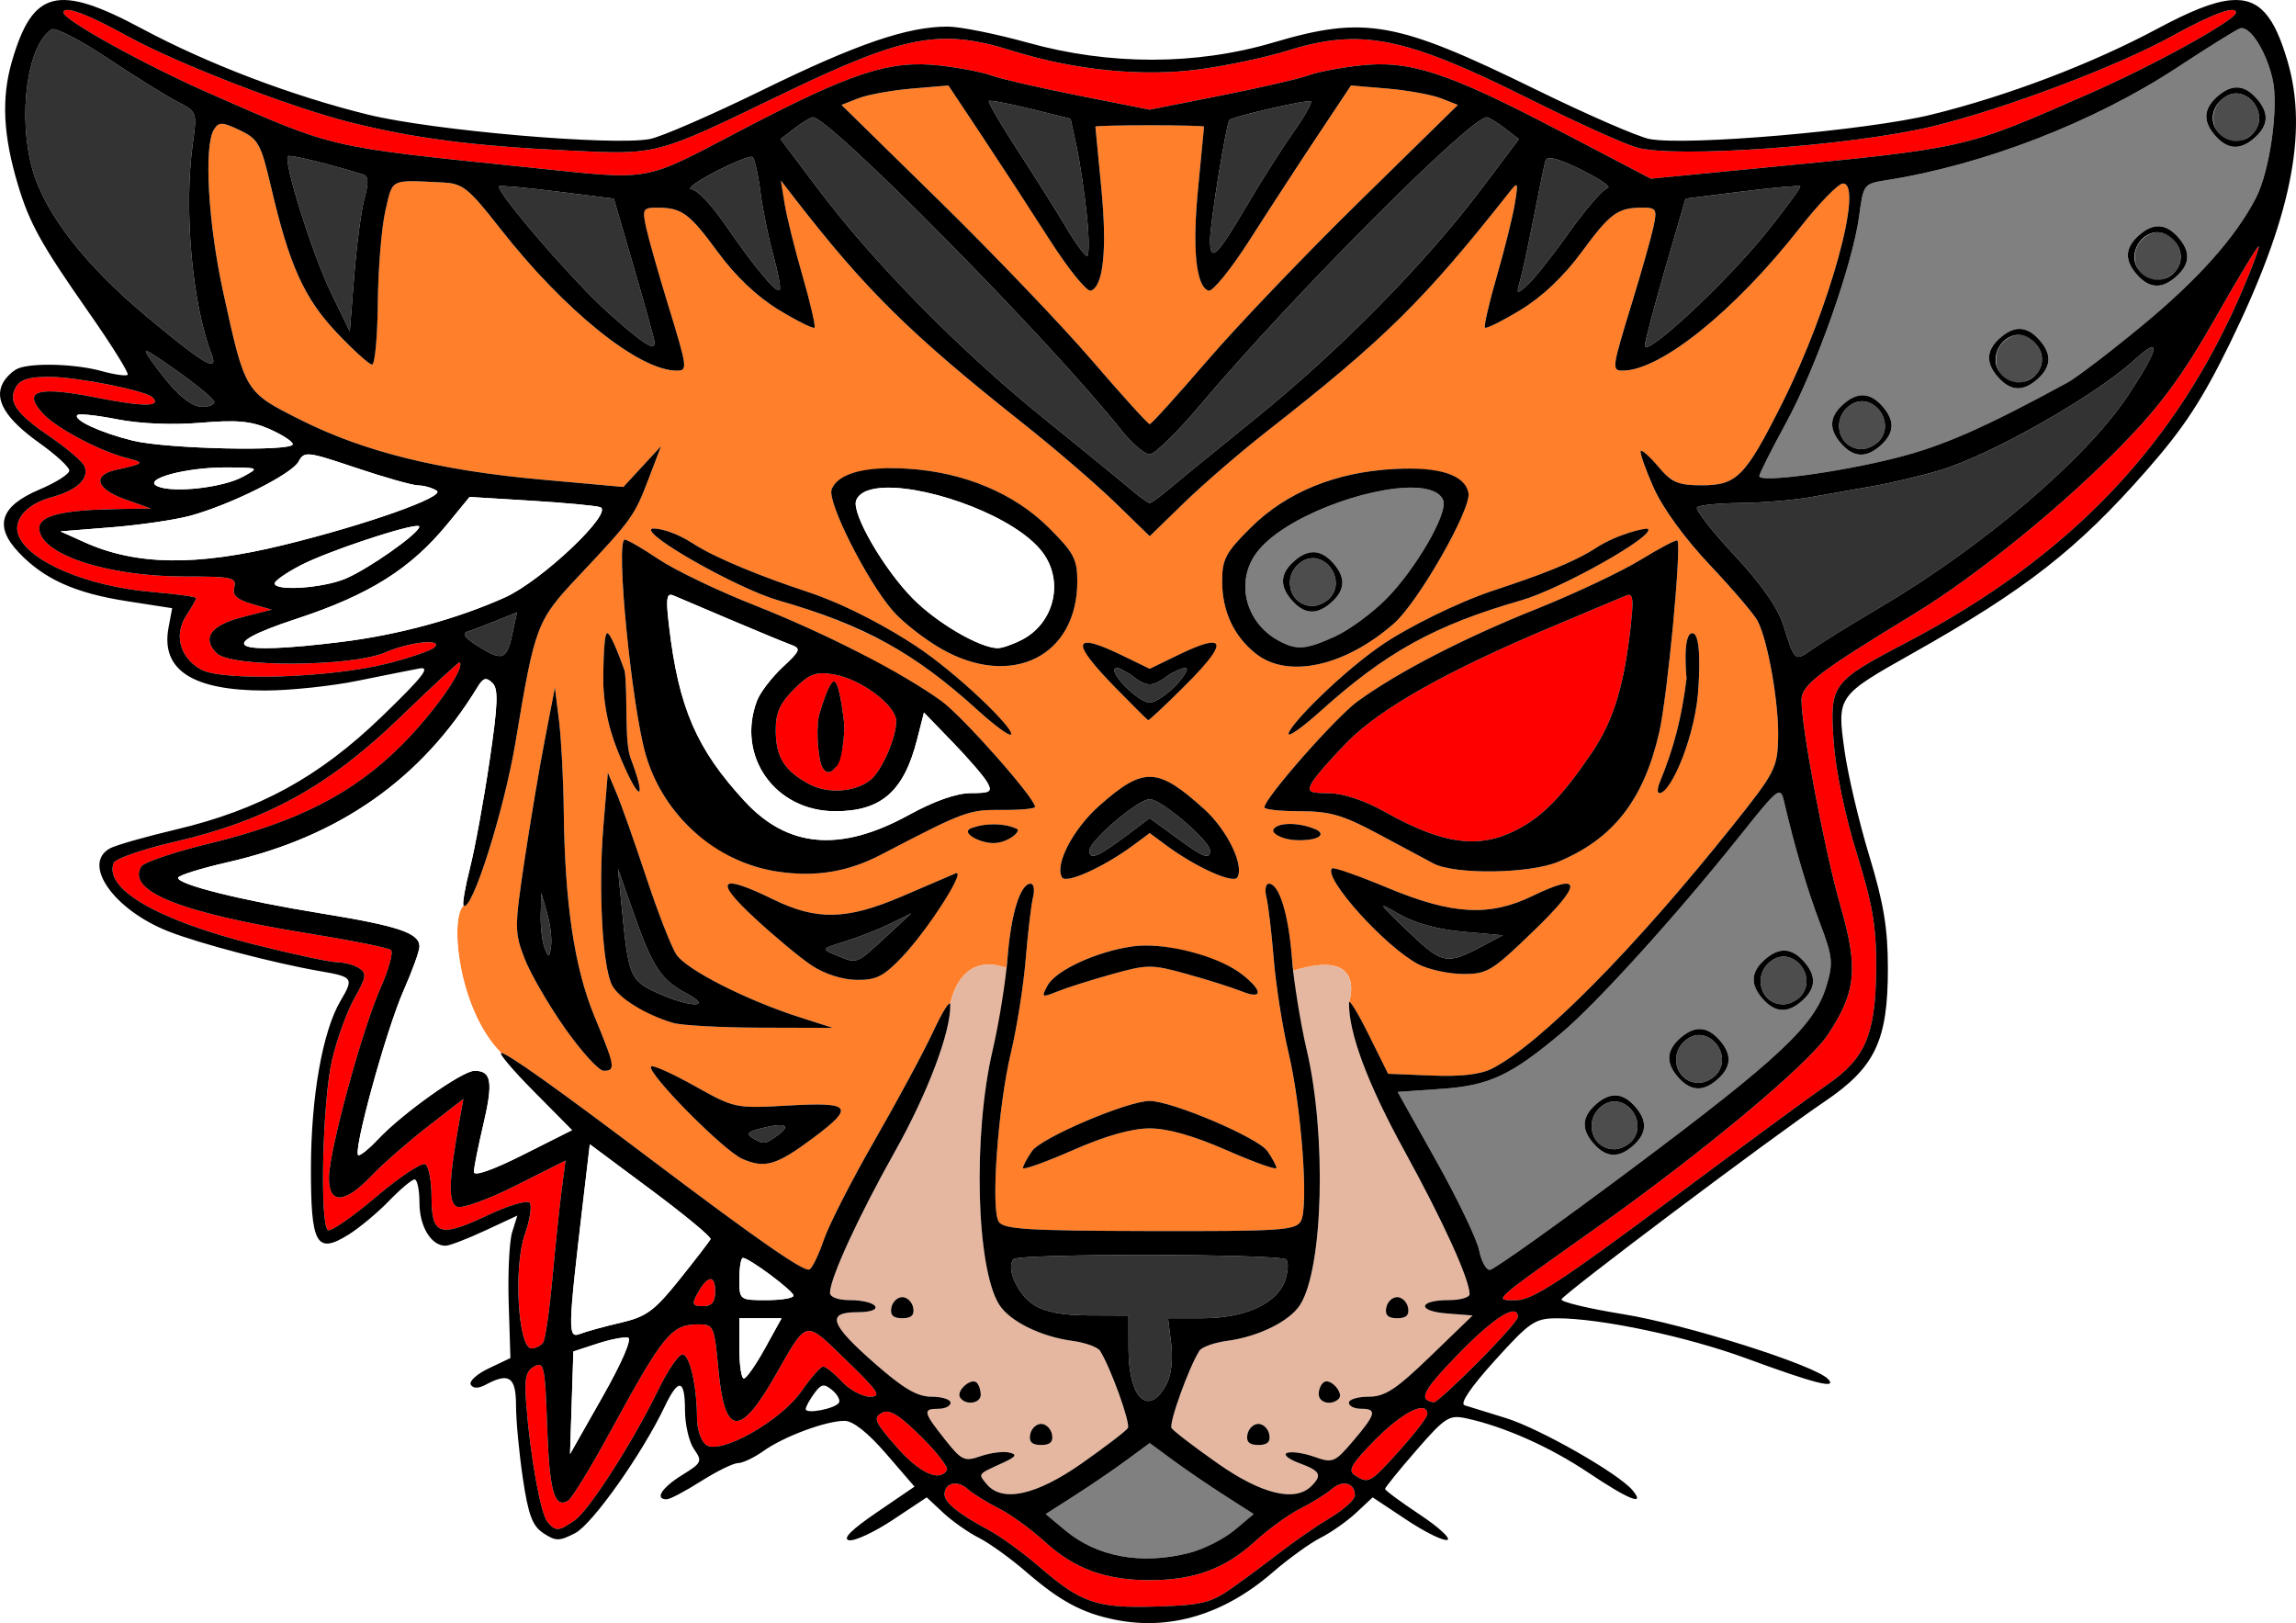 <svg xmlns="http://www.w3.org/2000/svg" viewBox="0 0 380.448 268.92">
  <path d="M370.549 15.48c-.586 0-1.194.166-1.789.541-3.462 2.18-2.229 7.389 1.75 7.389.965 0 2.296-.655 2.959-1.453 2.2-2.651-.097-6.478-2.92-6.477zm-13 23c-.586 0-1.194.166-1.789.541-3.462 2.18-2.229 7.389 1.75 7.389.965 0 2.296-.655 2.959-1.453 2.2-2.651-.097-6.478-2.92-6.477zm-23 17c-.586 0-1.194.166-1.789.541-3.462 2.18-2.229 7.389 1.75 7.389.965 0 2.296-.655 2.959-1.453 2.2-2.651-.097-6.478-2.92-6.477zm-26 11c-.586 0-1.194.166-1.789.541-3.462 2.18-2.229 7.389 1.75 7.389.965 0 2.296-.655 2.959-1.453 2.2-2.651-.097-6.478-2.92-6.477zm-91 26c-.586 0-1.194.166-1.789.541-3.462 2.18-2.229 7.389 1.75 7.389.965 0 2.296-.655 2.959-1.453 2.2-2.651-.097-6.478-2.92-6.477zm78 66c-.586 0-1.194.166-1.789.541-3.462 2.18-2.229 7.389 1.75 7.389.965 0 2.296-.655 2.959-1.453 2.2-2.651-.097-6.478-2.92-6.477zm-14 13c-.586 0-1.194.166-1.789.541-3.462 2.18-2.229 7.389 1.75 7.389.965 0 2.296-.655 2.959-1.453 2.2-2.651-.097-6.478-2.92-6.477zm-14 11c-.586 0-1.194.166-1.789.541-3.462 2.18-2.229 7.389 1.75 7.389.965 0 2.296-.655 2.959-1.453 2.2-2.651-.097-6.478-2.92-6.477z" style="mix-blend-mode:normal;fill:#4d4d4d;fill-opacity:1"/>
  <path d="M11.221 1.65c-.466-.016-.705.129-.701.441.016 1.219 13.538 8.695 24.158 13.357 21.036 9.235 19.193 8.81 53.332 12.328 20.399 2.102 18.163 2.503 34.947-6.277 18.237-9.54 24.519-11.578 32.789-10.643 3.272.37 7.088 1.106 8.48 1.635 1.392.529 7.875 2.024 14.406 3.322l11.877 2.359 11.875-2.359c6.532-1.298 13.014-2.793 14.406-3.322 1.392-.529 5.208-1.265 8.48-1.635 8.286-.937 14.553 1.104 32.975 10.74l15.305 8.006 16.729-1.625c36.221-3.517 34.814-3.202 56.061-12.529 10.621-4.662 24.142-12.139 24.158-13.357.016-1.25-3.847.173-10.646 3.92-9.093 5.01-27.713 12.033-39.496 14.896-13.442 3.267-42.983 5.375-49.223 3.512-2.268-.677-10.366-4.353-17.994-8.166C232.736 6.054 225.427 4.611 213.348 8.394c-3.486 1.092-10.05 2.484-14.588 3.094-9.477 1.274-20.711.156-31.09-3.094-11.884-3.721-17.753-2.605-38.16 7.25-21.136 10.207-20.387 10.01-35.5 9.289-15.644-.747-25.319-2.003-36-4.676-9.897-2.476-28.624-9.717-36.844-14.246-5.1-2.81-8.547-4.313-9.945-4.361zM374.264 40.829c-.156-.156-3.394 5.199-7.195 11.898-5.184 9.137-8.93 14.27-14.986 20.537-9.927 10.273-24.45 22.095-35.08 28.557-15.665 9.523-18.492 11.686-18.492 14.143 0 4.659 3.887 25.197 6.461 34.135 2.983 10.358 2.606 14.23-2.08 21.311-3.299 4.985-20.593 19.415-38.396 32.037-17.783 12.608-17.071 11.963-13.189 11.963 2.568 0 7.477-3.191 25.004-16.25 11.995-8.938 23.951-17.722 26.566-19.521 6.255-4.304 7.935-8.342 8.004-19.229.043-6.887-.565-10.493-3.209-19-1.946-6.261-3.492-13.73-3.828-18.5-.671-9.529-.363-9.949 11.998-16.43 27.136-14.227 44.775-32.723 55.762-58.469 1.619-3.794 2.818-7.026 2.662-7.182zM8.309 62.444c-3.436-.026-4.961.427-5.666 1.688-1.365 2.44-.042 4.343 5.777 8.314 2.785 1.901 5.303 4.077 5.594 4.836.796 2.075-1.287 3.99-5.604 5.152-3.995 1.076-6.301 3.77-5.35 6.25 1.676 4.367 11.4 8.493 22.162 9.402 4.008.339 7.287.79 7.287 1.004 0 .214-.726 1.494-1.611 2.846-2.118 3.233-1.125 6.988 2.373 8.979 3.54 2.014 21.808 1.398 31.238-1.053 3.575-.929 6.927-2.085 7.449-2.57 1.647-1.53-3.985-.979-8.078.791-5.607 2.425-25.591 2.533-27.973.152-2.53-2.529-1.011-4.641 4.311-5.998l4.791-1.223-3.324-.969c-2.481-.723-3.205-1.42-2.857-2.75.42-1.607-.378-1.782-8.176-1.777-12.94.007-24.143-3.705-24.143-8.002 0-2.092 3.82-3.026 13-3.176l5.5-.09-4.25-1.504c-4.848-1.716-5.55-4.013-1.5-4.906 4.718-1.041 4.829-1.165 1.75-1.951-4.528-1.157-11.759-4.997-13.928-7.396-3.434-3.8-.857-4.554 8.924-2.613 7.816 1.551 10.846 1.537 9.27-.039-1.113-1.113-12.348-3.361-16.967-3.396zm261.574 36.115c-.132.002-.287.045-.467.123-.774.335-6.332 2.676-12.35 5.201-17.208 7.222-28.316 13.477-33.787 19.025-2.711 2.75-5.359 5.787-5.885 6.75-.833 1.526-.47 1.752 2.83 1.768 2.349.011 5.872 1.189 9.285 3.105 9.57 5.374 15.532 6.187 21.789 2.969 4.328-2.226 7.581-5.566 12.496-12.83 3.566-5.27 5.358-11.168 6.441-21.18.404-3.734.36-4.943-.354-4.932zM76.172 109.737c-.118-.118-4.582 4.004-9.918 9.16-11.724 11.331-22.112 17.066-37.254 20.564-5.316 1.228-9.884 2.808-10.154 3.512-1.653 4.307 7.21 9.449 23.291 13.51 6.372 1.609 12.55 2.933 13.729 2.941 1.179.008 2.82.45 3.645.982 1.301.839 1.2 1.495-.75 4.932-1.237 2.18-2.917 6.799-3.734 10.266-1.589 6.741-2.08 27.339-.672 28.209.465.287 4.051-2.197 7.969-5.52 3.918-3.323 7.589-5.755 8.156-5.404.567.351 1.031 2.812 1.031 5.471 0 6.295 1.353 6.742 9.203 3.029 3.427-1.621 6.592-2.586 7.033-2.145.441.441.093 2.796-.771 5.232-1.913 5.389-1.13 18.932 1.094 18.932.728 0 1.61-.464 1.961-1.031.351-.567 1.037-5.405 1.527-10.75.49-5.345 1.175-11.884 1.523-14.531l.633-4.812-8.209 4.127c-4.516 2.271-8.899 3.864-9.74 3.541-1.539-.59-1.434-4.327.402-14.457l.617-3.416-5.887 4.564c-3.238 2.511-7.439 6.186-9.334 8.166-4.452 4.65-7.055 4.779-7.053.35.002-4.394 5.456-24.466 8.547-31.455 1.374-3.107 2.15-5.945 1.725-6.307-.425-.362-6.621-1.605-13.771-2.76-21.186-3.422-30.11-7.007-27.59-11.084.424-.686 5.455-2.385 11.18-3.775 14.658-3.559 23.92-8.293 31.951-16.326 5.371-5.373 10.563-12.773 9.621-13.715zm60.037 1.814c-1.671.018-2.707.709-4.654 2.656-2.354 2.354-3.038 3.917-3.014 6.873.036 4.394 1.447 6.638 5.562 8.842 3.113 1.667 7.692 1.322 10.215-.77 1.83-1.518 4.191-6.96 4.191-9.662 0-2.614-5.901-7.03-10.361-7.754-.756-.123-1.383-.191-1.939-.186zm1.957 1.354c.028-.005.057-.003.086.004.045.011.087.043.127.086.859.77 1.504 6.896 1.504 6.896.125 7.065-2.631 9.875-3.811 6.803-.319-.832-.935-4.889-.395-8.045 0 0 1.463-5.28 2.404-5.715.028-.016.056-.025.084-.029zm-20.547 99.039c-.549.111-1.306.96-2.141 2.52-.872 1.63-.71 1.945.996 1.945 1.517 0 2.035-.651 2.035-2.559 0-1.39-.342-2.018-.891-1.906zm133.182 5.34c-1.386-.059-4.716 2.472-9.197 7.098-5.894 6.084-6.654 7.597-3.994 7.947.33.043 3.592-2.928 7.25-6.604 3.658-3.676 6.65-7.051 6.65-7.5 0-.614-.247-.922-.709-.941zm-135.127 2.141c-4.442.025-5.735 1.611-14.662 17.984-3.149 5.775-6.234 10.817-6.855 11.207-2.282 1.43-3.126-1.522-3.492-12.219-.344-10.044-.519-10.864-2.123-10.006-1.414.757-1.669 1.946-1.342 6.227.658 8.605 2.372 18.159 3.502 19.521 1.349 1.626 1.895 1.596 4.521-.244 2.43-1.702 9.693-13.051 13.91-21.736 1.536-3.163 3.315-5.75 3.953-5.75 1.207 0 2.393 5.223 2.412 10.627.006 1.72.649 3.657 1.43 4.305 2.228 1.849 12.386-3.825 15.896-8.879 1.548-2.229 3.158-4.053 3.576-4.053.418 0 1.818 1.125 3.109 2.5 1.292 1.375 3.387 2.5 4.656 2.5 1.976 0 1.411-.866-3.924-6.021-7.047-6.81-6.345-6.969-11.873 2.689-5.795 10.124-8.297 9.832-9.32-1.09-.691-7.37-.784-7.577-3.375-7.562zm120.129 13.889c-1.355-.229-4.482 1.733-7.83 5.133-4.065 4.127-4.691 5.208-3.463 5.984 2.29 1.448 2.493 1.334 7.406-4.131 2.526-2.809 4.594-5.509 4.594-6 0-.591-.256-.91-.707-.986zm-88.705.582c-.376-.039-.705.039-1.023.217-1.424.797-1.091 1.554 2.479 5.609 3.821 4.341 7.112 5.861 8.352 3.855.283-.458-1.667-2.982-4.334-5.609-2.814-2.772-4.346-3.954-5.473-4.072zm10.67 11.961c-.737.177-1.258.785-1.258 1.75 0 1.329 2.351 3.235 7.158 5.799 2.012 1.073 5.827 3.828 8.477 6.121 7.028 6.082 9.542 6.942 19.439 6.643 7.524-.228 9.057-.599 12.5-3.025 2.158-1.521 5.799-4.221 8.088-6 2.289-1.779 6.002-4.337 8.25-5.686 2.248-1.348 4.088-3.009 4.088-3.691 0-2.071-2.026-2.642-3.814-1.076-.928.813-3.261 2.267-5.186 3.232-1.925.965-5.34 3.435-7.586 5.488-4.931 4.508-10.069 6.395-17.414 6.395-7.345 0-12.485-1.886-17.416-6.395-2.246-2.054-5.659-4.523-7.584-5.488-1.925-.965-4.26-2.42-5.188-3.232-.864-.757-1.818-1.011-2.555-.834z" style="fill:red"/>
  <path d="M371.432 4.669c-.109.002-.214.022-.314.06-.684.262-5.32 3.153-10.301 6.424-13.92 9.14-32.168 16.199-48.432 18.734-3.518.548-3.643.718-4.305 5.793-1.032 7.917-7.14 25.233-12.127 34.383-2.444 4.485-4.443 8.457-4.443 8.828 0 1.133 12.965-.589 22.562-2.998 7.771-1.95 14.718-4.996 28.473-12.484 1.515-.825 7.087-5.074 12.383-9.441 9.278-7.652 15.497-14.626 18.891-21.189 2.299-4.446 3.795-15.111 2.756-19.643-1.031-4.495-3.509-8.494-5.143-8.467zm-.715 9.824c1.075.029 2.11.61 3.137 1.744 2.151 2.377 2.095 4.462-.174 6.516-2.377 2.151-4.462 2.095-6.516-.174-2.151-2.377-2.095-4.462.174-6.516 1.188-1.076 2.304-1.599 3.379-1.57zm-13 23c1.075.029 2.11.61 3.137 1.744 2.151 2.377 2.095 4.462-.174 6.516-2.377 2.151-4.462 2.095-6.516-.174-2.151-2.377-2.095-4.462.174-6.516 1.188-1.076 2.304-1.599 3.379-1.57zm-23 17c1.075.029 2.11.61 3.137 1.744 2.151 2.377 2.095 4.462-.174 6.516-2.377 2.151-4.462 2.095-6.516-.174-2.151-2.377-2.095-4.462.174-6.516 1.188-1.076 2.304-1.599 3.379-1.57zm-26 11c1.075.029 2.11.61 3.137 1.744 2.151 2.377 2.095 4.462-.174 6.516-2.377 2.151-4.462 2.095-6.516-.174-2.151-2.377-2.095-4.462.174-6.516 1.188-1.076 2.304-1.599 3.379-1.57zm-74.492 15.303c-7.642-.19-21.654 4.91-26.025 10.807-3.511 4.736-1.859 11.476 3.551 14.48 3.064 1.702 4.551 1.604 9.469-.629 2.315-1.051 6.14-3.858 8.5-6.236 4.855-4.893 10.239-14.2 9.432-16.303-.539-1.405-2.378-2.056-4.926-2.119zm-16.508 10.697c1.075.029 2.11.61 3.137 1.744 2.151 2.377 2.095 4.462-.174 6.516-2.377 2.151-4.462 2.095-6.516-.174-2.151-2.377-2.095-4.462.174-6.516 1.188-1.076 2.304-1.599 3.379-1.57zm77.047 39.832c-.808.093-2.491 2.184-6.887 7.684-10.269 12.849-23.326 27.245-29.135 32.123-8.425 7.076-11.967 8.725-19.938 9.277l-7.211.5 6.438 11.5c3.54 6.325 6.721 12.963 7.068 14.75.348 1.788 1.145 3.245 1.771 3.24.626-.005 11.264-7.582 23.639-16.84 24.411-18.263 30.18-23.685 32.131-30.195 1.145-3.822 1.041-4.843-1.047-10.348-2.122-5.593-4.182-12.555-5.924-20.008-.251-1.075-.422-1.74-.906-1.684zm.953 26.168c1.075.029 2.11.61 3.137 1.744 2.151 2.377 2.095 4.462-.174 6.516-2.377 2.151-4.462 2.095-6.516-.174-2.151-2.377-2.095-4.462.174-6.516 1.188-1.076 2.304-1.599 3.379-1.57zm-14 13c1.075.029 2.11.61 3.137 1.744 2.151 2.377 2.095 4.462-.174 6.516-2.377 2.151-4.462 2.095-6.516-.174-2.151-2.377-2.095-4.462.174-6.516 1.188-1.076 2.304-1.599 3.379-1.57zm-14 11c1.075.029 2.11.61 3.137 1.744 2.151 2.377 2.095 4.462-.174 6.516-2.377 2.151-4.462 2.095-6.516-.174-2.151-2.377-2.095-4.462.174-6.516 1.188-1.076 2.304-1.599 3.379-1.57zm-77.207 57.596-3.75 2.766c-2.062 1.521-5.941 4.17-8.617 5.883l-4.865 3.115 3.246 2.709c5.256 4.388 12.583 5.733 20.443 3.754 2.388-.601 5.79-2.303 7.559-3.779l3.215-2.684-4.865-3.115c-2.676-1.713-6.553-4.361-8.615-5.883z" style="fill:gray;fill-opacity:1"/>
  <path d="m157.155 14.164-6.072.518c-3.34.285-7.327 1.01-8.859 1.611l-2.785 1.094 16.285 15.965c4.479 4.39 9.562 9.559 14.145 14.352 0.0 0-0.0.002 0 .002 4.582 4.792 8.666 9.207 11.141 12.088 2.475 2.881 4.78 5.5 6.502 7.398 1.723 1.9 2.861 3.078 2.998 3.078.275 0 4.55-4.714 9.5-10.477 4.95-5.762 16.328-17.661 25.285-26.441l16.287-15.965-2.787-1.094c-1.532-.601-5.517-1.327-8.857-1.611l-6.074-.518-5.566 8.373c-3.062 4.605-8.104 12.344-11.203 17.197-1.529 2.394-3.049 4.518-4.279 6.041-.65.805-1.219 1.442-1.662 1.852-.42.389-.73.585-.893.531-.261-.087-.5-.26-.715-.518-.216-.258-.407-.597-.576-1.02-.169-.421-.314-.923-.436-1.502-.018-.086-.026-.202-.043-.291-.319-1.681-.453-3.954-.393-6.764.001-.056-.005-.09-.004-.146.049-2.026.197-4.323.447-6.865.533-5.421.969-9.955.969-10.076 0-.121-4.05-.219-9-.219s-9 .098-9 .219c0 .121.436 4.655.969 10.076.749 7.625.584 13.042-.428 15.568-.337.842-.768 1.363-1.291 1.537-.164.055-.48-.142-.906-.539-.002-.001-.002-.002-.004-.004-.429-.4-.972-1.004-1.59-1.766-0-.001-.002-.001-.002-.002-1.238-1.527-2.78-3.687-4.33-6.113-3.099-4.854-8.141-12.592-11.203-17.197zm-120.346 6.348c-.602-.019-.94.295-1.344.934-.214.339-.39.834-.529 1.467-0.0.001 0.0.001 0 .002-.417 1.899-.501 5.022-.287 8.764.143 2.494.417 5.262.814 8.127.001.006.001.012.002.018.397 2.86.917 5.814 1.547 8.686.909 4.139 1.583 7.233 2.23 9.619.324 1.193.641 2.211.977 3.092.335.881.688 1.626 1.086 2.279.398.653.84 1.213 1.352 1.723.522.52 1.124.988 1.818 1.447 1.349.892 3.064 1.75 5.367 2.908 1.307.657 2.645 1.28 4.02 1.871.001 0.0.001.002.002.002 1.374.59 2.785 1.147 4.236 1.674 2.904 1.053 5.97 1.98 9.238 2.791 3.267.81 6.737 1.504 10.443 2.09.001 0.0.001-0.0.002 0 3.707.586 7.653 1.067 11.875 1.447l13.637 1.229 3.125-3.385 3.127-3.385-2.1 5.5c-.586 1.537-1.052 2.722-1.562 3.787-.495 1.033-1.035 1.954-1.766 2.971-1.5 2.087-3.813 4.582-8.256 9.301-2.602 2.763-4.266 4.59-5.5 6.816-.411.742-.775 1.528-1.109 2.408-.669 1.76-1.22 3.895-1.807 6.799-.587 2.904-1.207 6.579-2.012 11.418-.476 2.861-1.171 6.069-1.967 9.252-.795 3.183-1.691 6.339-2.568 9.098-.874 2.748-1.731 5.096-2.451 6.684-.003.006-.005.016-.008.021-0.0 0.0 0.0.002 0 .002-.362.795-.689 1.393-.967 1.754-.277.36-.505.483-.67.318-2.33 2.092-.875 17.279 6.232 24.4.257.008.939.362 2.076 1.084.001.001.001.001.002.002 1.137.722 2.727 1.809 4.795 3.281 4.139 2.945 10.193 7.431 18.377 13.604 8.603 6.489 14.775 11.027 18.957 13.932 2.139 1.486 3.771 2.556 4.898 3.205.001 0.0.001.002.002.002.554.319.993.539 1.32.668.328.129.545.165.656.111.236-.115.622-.724 1.053-1.607.002-.004.004-.006.006-.01 0-0-0-.002 0-.002.434-.891.914-2.061 1.334-3.299.42-1.238 1.579-3.712 3.107-6.703 1.528-2.991 3.426-6.497 5.324-9.797 3.796-6.6 8.154-14.7 9.686-18 .766-1.651 1.467-2.979 1.98-3.787.257-.404.466-.678.613-.799.147-.121.232-.087.238.125 0 0 1.312-8.902 9.273-6.092.053-.506.178-1.216.213-1.658.288-3.668.817-6.741 1.488-8.896.504-1.616 1.086-2.717 1.707-3.166.207-.15.419-.227.633-.227.521 0 .697 1.012.393 2.25s-.849 5.85-1.211 10.25c-.362 4.4-1.464 11.375-2.449 15.5-1.609 6.736-2.698 17.924-2.576 23.992.041 2.023.217 3.478.553 4.008.4.632 1.588 1.008 5.215 1.232 3.627.224 9.692.296 19.842.318 10.979.024 17.023-.006 20.436-.238 1.671-.114 2.725-.277 3.396-.508.002-.001.004.001.006 0 .339-.117.585-.253.771-.406.187-.154.315-.326.42-.521.647-1.21.665-5.938.254-11.484-.208-2.802-.528-5.81-.93-8.682-.393-2.811-.864-5.494-1.393-7.711-.985-4.125-2.086-11.1-2.447-15.5-.181-2.2-.407-4.455-.627-6.312-.219-1.858-.432-3.319-.584-3.938-.229-.928-.187-1.731.068-2.074.085-.114.194-.176.324-.176.214 0 .424.077.631.227.211.152.417.383.617.68.386.573.75 1.406 1.08 2.459.676 2.157 1.211 5.235 1.5 8.924.044.565.198 1.453.271 2.119 11.958-3.733 9.38 4.702 9.219 5.201.003-.004.018.02.021.018.048-.031.152.058.293.229.101.122.243.342.385.557.1.152.179.259.297.453.585.961 1.363 2.391 2.229 4.135l3.227 6.5 7.217.293c1.231.05 2.354.062 3.377.039 2.047-.046 3.693-.24 4.998-.59.653-.175 1.222-.388 1.711-.641 3.006-1.554 7.059-4.726 11.816-9.164 1.586-1.479 3.249-3.101 4.979-4.85 1.729-1.748 3.525-3.623 5.371-5.613 0-0-0-.002 0-.002 1.847-1.991 3.747-4.095 5.686-6.303 0-0-0-.002 0-.002.022-.025.046-.053.068-.078 3.858-4.396 7.871-9.189 11.941-14.289 3.488-4.37 5.322-6.742 6.303-8.656.484-.945.763-1.781.924-2.688.162-.915.21-1.902.238-3.156.032-1.417-.058-3.127-.236-4.945-.179-1.818-.446-3.745-.771-5.598-.328-1.871-.715-3.663-1.127-5.193-.403-1.498-.832-2.751-1.252-3.564-.568-1.1-4.13-5.277-7.914-9.281-1.054-1.115-2.07-2.264-3.027-3.414-.956-1.149-1.852-2.299-2.664-3.418-.001-.001-.001-.001-.002-.002-.812-1.119-1.54-2.206-2.16-3.229-.001-.001-.001-.001-.002-.002-.62-1.023-1.131-1.979-1.512-2.84-.684-1.546-1.262-2.996-1.643-4.086-.38-1.09-.562-1.819-.455-1.926.107-.107.491.138 1.025.619.534.481 1.218 1.199 1.922 2.035.541.643 1.014 1.153 1.482 1.559.169.146.35.214.52.334.301.213.595.451.924.592 0.0 0.0.001-0.0.002 0 .514.219 1.081.359 1.76.443.68.085 1.472.115 2.438.115 1.469 0 2.656-.089 3.707-.412 1.051-.324 1.964-.883 2.889-1.828.925-.945 1.859-2.277 2.949-4.143 1.09-1.866 2.336-4.265 3.883-7.35 1.942-3.872 3.755-8.075 5.33-12.201 3.15-8.252 5.342-16.198 5.676-20.578.083-1.086.048-1.947-.111-2.545-.082-.308-.193-.548-.344-.707-.148-.156-.33-.236-.549-.236-.191 0-.538.207-.998.582-1.382 1.127-3.797 3.761-6.186 6.811-2.68 3.422-5.461 6.608-8.221 9.463-1.38 1.427-2.756 2.772-4.111 4.021-2.71 2.498-5.341 4.618-7.773 6.262-2.433 1.643-4.666 2.812-6.582 3.408-.002.001-.004.001-.006.002-.956.297-1.832.451-2.615.451-.462 0-.806-.024-1.01-.227-.611-.607.035-2.829 2.512-10.902 1.581-5.155 3.193-10.834 3.58-12.621.324-1.494.449-2.307.207-2.746-.121-.219-.334-.345-.658-.416-.001-0-.001-.002-.002-.002-0-0-.001 0-.002 0-.326-.071-.764-.086-1.338-.086-1.031 0-1.881.055-2.65.24-1.538.37-2.754 1.258-4.451 3.248-.848.995-1.817 2.265-3.006 3.885-.735 1.001-1.51 1.963-2.314 2.877-0.0 0.0 0.0.002 0 .002-2.412 2.743-5.091 5.052-7.768 6.674-1.549.938-2.975 1.729-4.055 2.266-1.051.523-1.76.798-1.867.691-.108-.108.059-1.121.414-2.664.355-1.544.9-3.618 1.547-5.852 1.294-4.468 2.636-9.866 2.982-11.996.298-1.831.434-2.773.309-3.02-.062-.123-.189-.072-.395.127-.205.199-.49.549-.863 1.021-3.523 4.462-6.575 8.212-9.475 11.566-1.45 1.677-2.862 3.254-4.275 4.771-2.827 3.036-5.66 5.831-8.818 8.699-4.737 4.302-10.205 8.769-17.477 14.459-2.2 1.722-4.848 3.915-7.34 6.062-2.492 2.148-4.829 4.25-6.41 5.787l-5.75 5.59-5.75-5.586c-3.163-3.073-10.025-8.973-15.25-13.113-4.686-3.713-8.657-6.953-12.174-9.969-3.47-2.976-6.494-5.733-9.303-8.5-.002-.002-.004-.002-.006-.004-1.413-1.393-2.773-2.788-4.109-4.217-.001-.001-.001-.001-.002-.002-.135-.144-.266-.3-.4-.445-1.198-1.291-2.383-2.601-3.57-3.973-.018-.021-.036-.045-.055-.066-2.623-3.033-5.275-6.311-8.193-10.078l-2.311-2.982.629 3.871c.347 2.13 1.69 7.528 2.984 11.996.647 2.234 1.19 4.308 1.545 5.852.355 1.543.522 2.556.414 2.664-.107.107-.822-.169-1.879-.695-1.078-.536-2.504-1.329-4.043-2.262-1.785-1.082-3.57-2.47-5.277-4.088-.853-.808-1.687-1.672-2.49-2.586-.001-.001-.001-.001-.002-.002-.804-.914-1.578-1.876-2.312-2.877-1.189-1.62-2.157-2.89-3.006-3.885-1.697-1.99-2.913-2.878-4.451-3.248-.769-.185-1.618-.24-2.648-.24-.574 0-1.014.015-1.34.086-.326.071-.541.198-.662.418-.242.439-.117 1.253.207 2.746.387 1.788 1.999 7.466 3.58 12.621 2.478 8.078 3.123 10.297 2.51 10.902-0.0 0-.002-0-.002 0-.204.201-.545.227-1.006.227-.784 0-1.663-.155-2.621-.453-1.916-.596-4.149-1.765-6.582-3.408-2.433-1.644-5.064-3.762-7.775-6.262-1.355-1.249-2.73-2.594-4.109-4.021-.72-.745-1.441-1.569-2.162-2.357-.661-.722-1.321-1.406-1.979-2.162-1.375-1.581-2.74-3.232-4.08-4.943-2.626-3.352-4.162-5.206-5.467-6.24-.001-.001-.001-.001-.002-.002-1.304-1.033-2.38-1.249-4.086-1.33-2.189-.104-3.793-.201-4.988-.203h-.002c-1.791-.003-2.662.207-3.201.922-.54.716-.749 1.939-1.219 3.961-.639 2.75-1.205 9.613-1.258 15.25-.053 5.638-.481 10.25-.951 10.25-.235 0-1.01-.595-2.068-1.551-0-0-.002 0-.002 0-1.059-.956-2.401-2.274-3.773-3.725-1.346-1.423-2.507-2.83-3.541-4.336-.005-.008-.012-.015-.018-.023-.519-.758-1.006-1.541-1.467-2.365-.461-.825-.896-1.691-1.312-2.613-.831-1.839-1.587-3.904-2.324-6.312-.002-.008-.005-.013-.008-.021-.739-2.418-1.459-5.183-2.215-8.42-.844-3.616-1.376-5.617-2.082-6.898-.347-.629-.737-1.085-1.227-1.473-.003-.003-.005-.007-.008-.01-0-0-.002 0-.002 0-.498-.393-1.1-.716-1.867-1.082-1.461-.697-2.327-1.05-2.93-1.068zm111.154 57.057c.807.006 1.657.038 2.545.096 1.159.076 2.302.196 3.426.359 1.124.164 2.229.37 3.312.619.001 0.0.001-0.0.002 0 1.083.249 2.143.541 3.18.873.001 0.0.001-0.0.002 0 1.036.332 2.047.705 3.031 1.117.001 0.0.001.002.002.002.984.412 1.94.863 2.865 1.354.001 0.0.001.002.002.002.925.49 1.821 1.018 2.682 1.584.234.154.445.333.674.492.614.427 1.232.853 1.809 1.318.792.64 1.548 1.315 2.264 2.025 1.04 1.032 1.858 1.874 2.498 2.615 0.0 0-0.0.002 0 .002.64.741 1.104 1.381 1.438 2.006 0.0 0-0.0.002 0 .002.329.618.53 1.224.65 1.898.123.691.164 1.454.164 2.383 0 1.556-.171 3.001-.492 4.326-.643 2.652-1.89 4.822-3.58 6.436-.845.806-1.801 1.475-2.848 1.992-1.57.776-3.346 1.216-5.258 1.287-1.276.047-2.612-.07-3.99-.361-.688-.145-1.387-.335-2.094-.568-.001-0-.001 0-.002 0-.707-.234-1.421-.513-2.141-.838-.72-.325-1.446-.694-2.174-1.111-1.396-.801-2.994-1.909-4.443-3.047-0-0-.002 0-.002 0-1.45-1.138-2.751-2.308-3.555-3.234-1.077-1.241-2.297-2.992-3.51-4.951-1.212-1.959-2.417-4.127-3.463-6.203-1.046-2.076-1.932-4.061-2.508-5.654-.576-1.593-.842-2.794-.646-3.303.121-.315.3-.606.52-.881.064-.08.151-.148.223-.225.174-.184.358-.364.578-.527.114-.085.247-.161.373-.24.223-.14.458-.274.719-.396.152-.072.314-.14.479-.205.206-.082.43-.154.656-.227.428-.137.959-.218 1.455-.32.692-.143 1.418-.266 2.236-.34.521-.047 1.076-.07 1.646-.088.44-.014.807-.072 1.275-.068zm85.713.068c.475.003.826.07 1.268.09.597.028 1.18.061 1.715.121 1.093.122 2.115.278 2.941.533.165.051.324.104.479.16.275.1.533.207.773.324.169.082.334.166.486.256.22.131.415.274.6.422.124.099.254.194.361.301.172.17.308.356.439.545.073.105.162.203.223.314.167.309.295.637.363.992.127.662-.345 2.145-1.178 4.041-.818 1.862-1.983 4.124-3.293 6.418-1.31 2.293-2.758 4.609-4.131 6.582-.706 1.014-1.393 1.943-2.029 2.723-.625.765-1.203 1.393-1.705 1.834-1.014.89-2.051 1.701-3.096 2.432-1.045.73-2.1 1.38-3.154 1.945-1.055.566-2.109 1.047-3.152 1.443-4.182 1.588-8.182 1.794-11.312.469-.773-.327-1.494-.745-2.15-1.262-.916-.721-1.726-1.522-2.424-2.395-.001-.001-.001-.001-.002-.002-.695-.869-1.279-1.81-1.75-2.814-.002-.005-.005-.01-.008-.016-.001-.003-.002-.007-.004-.01-.471-1.008-.827-2.078-1.066-3.207-.24-1.132-.361-2.321-.361-3.561 0-2.755.332-4.065 2.252-6.289.641-.742 1.457-1.584 2.498-2.617 4.429-4.395 10.121-7.368 16.779-8.797.001-0.0.001 0.0.002 0 2.219-.476 4.546-.781 6.969-.91.942-.05 1.831-.071 2.668-.066zm-125.041 9.947c1.153.098 3.548.747 6.17 2.455 3.841 2.503 11.825 5.655 18.828 7.965 7.113 2.347 14.123 6.401 18.012 8.955 6.411 4.211 14.772 12.19 15.734 14.246.14.238.207.423.129.502-.069.07-.275.009-.588-.16-.206-.111-.518-.336-.809-.535-.15-.103-.249-.152-.418-.275-.992-.727-2.291-1.797-3.658-3.039-1.316-1.195-2.596-2.312-3.857-3.359-1.26-1.047-2.502-2.024-3.74-2.941-.001-.001-.001-.001-.002-.002-1.238-.917-2.474-1.773-3.723-2.578-.001-0-.001-.001-.002-.002-1.249-.806-2.511-1.56-3.803-2.271-.001-0-.001 0-.002 0-.434-.239-.896-.448-1.338-.678-3.15-1.641-6.516-3.07-10.289-4.379-.417-.145-.797-.299-1.225-.441-.001-0-.001 0-.002 0-1.613-.537-3.303-1.057-5.088-1.57-1.645-.473-3.854-1.377-6.225-2.484-2.395-1.119-4.943-2.44-7.252-3.74-2.242-1.263-4.244-2.5-5.633-3.5-.72-.519-1.287-.977-1.621-1.338-.164-.177-.275-.331-.328-.459-0-.001 0-.001 0-.002-.052-.128-.045-.229.027-.301.071-.071.317-.099.701-.066zm164.215.049c.119-.022.199-.018.234.018.072.072.078.173.025.301-0.0.001 0.0.001 0 .002-.053.128-.164.282-.328.459-.335.36-.901.819-1.621 1.338-1.389 1-3.39 2.237-5.633 3.5-2.309 1.3-4.857 2.622-7.252 3.74-.001 0-.001-0-.002 0-2.37 1.107-4.578 2.011-6.223 2.484-10.753 3.095-17.951 6.361-25.492 11.951-0.0 0-.002-0-.002 0-2.513 1.863-5.065 3.986-7.799 6.445-2.166 1.948-4.036 3.379-4.836 3.742-.267.121-.414.125-.414-.012 0-1.353 9.08-10.538 16.135-15.189 3.331-2.196 11.302-6.421 18.047-8.646 7.071-2.333 12.918-4.478 16.771-6.988 3.221-2.099 7.429-3.169 8.316-3.111.013-.003.06-.031.072-.033zm-169.326 1.777c.431 0 2.967 1.467 5.635 3.262.667.449 1.612.999 2.75 1.609 1.162.623 2.53 1.308 4 2.012 2.852 1.365 6.105 2.801 9.1 3.982 2.946 1.162 5.95 2.441 8.902 3.779.001 0.0.001-0.0.002 0 2.951 1.338 5.849 2.737 8.582 4.137 1.24.635 2.28 1.252 3.441 1.883 1.399.76 2.897 1.532 4.148 2.268 2.29 1.347 4.302 2.638 5.924 3.816.888.645 2.298 1.973 3.918 3.625.001.001.001.001.002.002 1.619 1.652 3.445 3.627 5.16 5.566.001.001.001.001.002.002 1.715 1.939 3.319 3.843 4.494 5.352 0.0.001.001.001.002.002.587.753 1.067 1.409 1.4 1.92.334.513.521.881.521 1.061 0 .153-.618.287-1.613.379-.995.092-2.369.142-3.879.129-1.379-.012-2.456-.006-3.512.123-1.055.129-2.088.381-3.381.859-.001 0-.001-0-.002 0-2.586.957-6.209 2.82-13.113 6.418-1.363.71-2.715 1.296-4.072 1.766-.029.01-.059.021-.088.031-1.345.46-2.697.8-4.07 1.029-.03.005-.06.011-.09.016-1.372.224-2.768.333-4.203.332-1.485-.001-3.013-.117-4.602-.352-2.543-.376-4.993-1.136-7.285-2.223-.413-.196-.789-.457-1.191-.674-1.346-.725-2.623-1.56-3.83-2.502-.434-.338-.895-.64-1.309-1.004-.955-.841-1.853-1.747-2.688-2.715-1.668-1.935-3.08-4.108-4.168-6.465-.544-1.178-1.006-2.401-1.381-3.662-.294-.992-.596-2.294-.893-3.814-.297-1.519-.59-3.258-.871-5.119-0-.001 0-.001 0-.002-.562-3.724-1.075-7.946-1.465-11.92-0-.001 0-.001 0-.002-0-.003 0-.006 0-.01-.389-3.971-.658-7.693-.729-10.424-.071-2.733.055-4.473.449-4.473zm174.422.148c.181.208.168 1.932.025 4.492-0.0.001 0.0.001 0 .002-.285 5.123-1.088 13.595-1.895 19.986-.403 3.196-.807 5.872-1.148 7.348-.323 1.4-.686 2.725-1.09 3.98-.807 2.51-1.781 4.741-2.947 6.723-0.0 0.0 0.0.001 0 .002-1.167 1.982-2.526 3.714-4.104 5.232-2.365 2.277-5.219 4.07-8.65 5.486-1.193.493-2.862.871-4.746 1.133-1.884.262-3.985.407-6.047.432-2.041.025-4.04-.071-5.754-.285-.883-.11-1.693-.249-2.389-.424-.682-.171-1.256-.372-1.693-.605-1.375-.735-5.574-2.983-9.332-4.994-5.657-3.028-7.852-3.656-12.75-3.656-3.254 0-5.918-.287-5.918-.639 0-1.123 6.658-8.971 11.521-13.938 1.621-1.656 3.044-2.991 3.953-3.65 1.674-1.214 3.608-2.476 5.756-3.76 2.148-1.284 4.511-2.591 7.039-3.896 5.055-2.611 10.774-5.214 16.777-7.615 3.15-1.26 6.667-2.805 9.797-4.281 3.13-1.476 5.873-2.882 7.473-3.861 1.599-.98 3.086-1.832 4.195-2.414 1.109-.582 1.842-.894 1.926-.797zM100.614 104.91c.701-.067 2.914 6.293 2.914 6.293.533 4.289-.096 11.617.979 14.445.636 1.675 1.053 2.971 1.283 3.893.227.905.272 1.443.152 1.578-.061.068-.162.035-.303-.102-.422-.407-1.192-1.751-2.24-4.121-1.496-3.382-3.203-7.563-3.432-13.582 0 0-.054-8.337.646-8.404zm179.791 0c1.698-.047 1.049 8.58 1.049 8.58-.275 7.199-3.7 15.889-5.828 17.566-.23.217-.454.354-.668.354-.091 0-.158-.05-.201-.139-.129-.267-.042-.889.252-1.611 2.4-5.892 3.622-10.624 4.455-17.25 0 0-.756-7.453.941-7.5zm-79.342 1.58c.26.034.383.166.443.346.013.039.029.077.033.123.016.206-.048.471-.221.814-.032.064-.088.144-.127.213-.139.248-.364.558-.588.867-.203.28-.507.636-.779.967-.922 1.121-2.098 2.428-3.816 4.133-3.025 3.001-5.613 5.419-5.75 5.373-.137-.046-2.612-2.502-5.5-5.457-1.849-1.892-3.211-3.414-4.094-4.576-.006-.007-.018-.022-.023-.029-.173-.229-.24-.378-.375-.578-.898-1.33-1.05-2.101-.277-2.191.296-.035.715.021 1.258.166 1.085.291 2.663.943 4.734 1.949l4.527 2.199 4.527-2.199c2.023-.983 3.524-1.59 4.607-1.893.092-.026.2-.063.285-.084.469-.114.871-.177 1.135-.143zm-109.115 7.42.682 5.5c.375 3.025.73 9.775.789 15.0.086 7.649.527 14.13 1.361 19.707.417 2.789.932 5.35 1.551 7.719.309 1.184.644 2.319 1.006 3.41.362 1.092.751 2.139 1.166 3.146.86 2.085 1.512 3.689 1.975 4.926.109.292.111.388.199.641.466 1.329.737 2.296.666 2.77-.001.007.003.019.002.025-.031.187-.103.323-.213.42-.22.194-.59.236-1.096.236-.203 0-.538-.2-.967-.561-.429-.36-.952-.879-1.537-1.521-1.169-1.284-2.579-3.055-3.947-5.004-2.737-3.897-5.751-9.114-6.697-11.592-1.22-3.194-1.525-4.485-.916-9.51 0-0-0-.001 0-.002.203-1.676.508-3.765.914-6.48.944-6.318 2.47-15.391 3.391-20.16zm8.773 14.1 1.453 3.449c.799 1.897 3.012 8.158 4.918 13.912.953 2.877 1.989 5.75 2.891 8.064.005.012.005.013.01.025.896 2.297 1.661 4.047 2.074 4.678.205.313.538.665.984 1.049.001.001.001.001.002.002 1.339 1.15 3.682 2.577 6.527 4.025 3.795 1.932 8.489 3.905 12.898 5.316l5.529 1.77-12-.031c-3.341-.009-6.632-.107-9.277-.254-2.59-.144-4.546-.333-5.229-.541-1.903-.579-3.699-1.399-5.303-2.285-.334-.184-.716-.348-1.025-.539-0-0-.001 0-.002 0-.658-.405-1.179-.827-1.703-1.246-.193-.154-.455-.305-.627-.459-.638-.573-1.122-1.139-1.408-1.674-1.204-2.25-1.907-10.116-1.816-18.303.03-2.729.148-5.494.365-8.098zm90.01.703c2.448.092 4.949 1.857 8.811 5.346.948.857 1.836 1.865 2.619 2.928.014.018.025.036.039.055.77 1.052 1.434 2.153 1.949 3.211.01.02.019.038.029.059.515 1.068.877 2.089 1.035 2.965.159.883.114 1.62-.188 2.107-.084.136-.256.21-.5.23-.733.061-2.126-.371-3.811-1.131-1.123-.506-2.375-1.158-3.648-1.906-0-0-.001 0-.002 0-1.274-.749-2.568-1.594-3.775-2.486l-2.781-2.057-2.781 2.057c-2.415 1.785-5.182 3.38-7.428 4.393-1.684.759-3.076 1.192-3.809 1.131-.244-.02-.414-.094-.498-.23-.162-.263-.257-.586-.287-.959-.091-1.115.386-2.67 1.264-4.352 0-0-0-.002 0-.002.586-1.122 1.351-2.298 2.246-3.439.895-1.141 1.921-2.246 3.029-3.221 1.822-1.604 3.331-2.801 4.691-3.586 1.36-.785 2.571-1.157 3.795-1.111zm23.012 7.801c1.31 0 2.876.299 4.266.896.52.223.755.393.717.527.368.591-.541 1.235-3.275 1.275-2.405.035-4.009-.755-4.354-1.389-.149-.121-.185-.257-.088-.414.369-.597 1.424-.896 2.734-.896zm-48.947.059c.628.007 1.258.064 1.857.176.6.112 1.17.28 1.676.508.182.035.262.098.295.172.326.578-1.835 2.256-4.002 2.256-1.914 0-4.36-1.169-4.193-1.994-.065-.214.155-.425.877-.602.491-.171 1.049-.305 1.641-.393.593-.088 1.221-.13 1.85-.123zm56.188 7.287c.304.044 1.233.374 1.953.607.421.136.567.151 1.102.342 1.664.592 3.719 1.379 6.041 2.346 1.322.55 2.573 1.035 3.768 1.459 2.389.847 4.544 1.443 6.549 1.791 1.002.174 1.967.287 2.904.338 1.875.102 3.641-.041 5.383-.424.001-0.0.001 0.0.002 0 1.741-.383 3.458-1.006 5.232-1.865 2.071-1.002 3.629-1.637 4.676-1.902.001-0.0.001 0.0.002 0 1.046-.264 1.581-.161 1.605.312.025.474-.463 1.318-1.463 2.535-.999 1.216-2.509 2.803-4.531 4.762-1.749 1.695-3.111 2.994-4.23 3.99-1.119.996-1.999 1.69-2.787 2.17-.788.48-1.484.746-2.238.891-.754.145-1.566.168-2.584.158-1.186-.011-2.597-.196-3.92-.484-.025-.006-.045-.01-.07-.016-1.321-.292-2.549-.686-3.367-1.115-1.375-.722-3.052-1.98-4.77-3.486-1.717-1.504-3.474-3.256-5.012-4.965-.001-.001-.001-.001-.002-.002-.769-.854-1.483-1.697-2.109-2.494-.001-.001-.001-.001-.002-.002-1.881-2.392-2.973-4.361-2.4-4.934.03-.03.122-.033.27-.012zm-62.492.801c.023-.003.026.019.045.021.035.005.065.018.086.041.021.024.034.058.041.1.006.034.007.074.004.119-.009.13-.104.365-.182.58-.057.158-.091.286-.182.484-.258.565-.798 1.435-1.279 2.25-.317.537-.5.925-.889 1.529-.581.905-1.276 1.858-1.957 2.82-.441.623-.821 1.219-1.279 1.828-1.164 1.547-2.349 3.002-3.404 4.111-3.078 3.236-4.312 3.854-7.582 3.805-1.167-.018-2.495-.266-3.793-.684-1.298-.418-2.565-1.004-3.611-1.699-1.925-1.279-6.2-4.832-9.5-7.896-2.23-2.071-3.531-3.52-4.08-4.461-.082-.14-.231-.325-.275-.439-.115-.296-.107-.507.023-.637.26-.258 1.01-.184 2.248.227 1.238.41 2.965 1.156 5.178 2.238.906.443 1.777.83 2.625 1.158 2.506.971 4.812 1.431 7.244 1.389.037-.001.074.007.111.006.824-.02 1.664-.098 2.531-.234.886-.14 1.803-.347 2.76-.609 1.855-.509 3.863-1.242 6.135-2.217 4.125-1.77 8.096-3.473 8.824-3.785.061-.026.114-.04.158-.045zm31.4 11.994c.722 0 1.483.044 2.264.119.078.007.156.021.234.029 1.197.125 2.426.39 3.666.664.616.136 1.195.248 1.803.416 1.065.294 2.04.651 3.025 1.029.519.199 1.069.36 1.551.578.422.192.814.389 1.201.594.206.109.425.212.619.324.588.339 1.131.691 1.596 1.057.863.679 1.507 1.281 1.934 1.779.004.005.003.007.008.012.419.493.628.884.619 1.148-.004.134-.064.235-.178.301-.112.065-.278.094-.498.086-.442-.017-1.102-.188-1.977-.541-1.512-.61-5.562-1.892-9-2.848-2.968-.825-4.609-1.238-6.25-1.238-.821 0-1.643.102-2.629.309-.986.206-2.138.517-3.621.93-3.438.956-7.5 2.241-9.027 2.857-1.318.532-1.997.784-2.215.656-.219-.126.024-.63.551-1.615.17-.318.426-.647.756-.979 2.308-2.32 8.214-4.818 13.443-5.535.657-.09 1.371-.133 2.125-.133zm-81.758 20.01c.038.005.186.08.232.09.432.093 1.152.369 2.15.826 1.279.584 2.841 1.368 4.586 2.344 1.658.927 2.91 1.624 3.994 2.141.006.003.011.005.018.008 1.076.512 1.987.847 2.963 1.051.981.204 2.03.277 3.381.268 1.351-.01 3.005-.1 5.197-.225 5.232-.298 7.994-.254 8.574.518.145.193.153.431.029.721-.123.29-.377.631-.76 1.029-.006.006-.02.018-.025.023-.767.795-2.029 1.813-3.762 3.107-1.509 1.127-2.762 2.006-3.85 2.668-1.083.659-2.003 1.1-2.852 1.352-.004.001-.008.003-.012.004-.859.253-1.648.307-2.457.197-.793-.107-1.607-.371-2.533-.773-.78-.338-2.169-1.408-3.803-2.838-.001-.001-.001-.001-.002-.002-1.633-1.43-3.507-3.218-5.258-4.992-2.626-2.662-4.969-5.291-5.787-6.629-.273-.446-.376-.747-.264-.859.035-.035.115-.044.238-.027zm82.375 5.746c2.748 0 11.463 3.414 16.305 6.059 0.0 0.0.002-0.0.002 0 .806.44 1.505.86 2.051 1.238.547.379.94.716 1.135.994.415.592.791 1.204 1.064 1.715.274.512.443.922.443 1.105 0 .184-.929-.057-2.424-.592-1.495-.535-3.557-1.363-5.826-2.357-1.367-.599-2.66-1.125-3.879-1.576-3.656-1.354-6.634-2.041-8.871-2.041-2.983 0-7.281 1.219-12.75 3.617-2.269.995-4.333 1.823-5.828 2.357-1.494.534-2.422.775-2.422.592 0-.367.678-1.636 1.508-2.82.194-.277.587-.616 1.133-.994 1.639-1.135 4.657-2.638 7.822-3.984 4.221-1.795 8.705-3.312 10.537-3.312z" style="fill:#ff7f2a;fill-opacity:1;stroke:none"/>
  <path d="M214.318 160.824c.311 3.966 1.163 8.685 2.198 13.085 3.315 14.082 2.755 36.187-1.069 42.25-1.731 2.744-6.885 5.299-12.104 5.999-2.135.286-4.203 1.023-4.594 1.636-1.75 2.742-5.1 12.032-4.62 12.809.293.473 3.718 3.098 7.613 5.833 7.321 5.141 12.857 6.483 15.567 3.773 1.837-1.837 1.479-2.501-2.05-3.803-1.788-.659-2.678-1.419-1.979-1.688.699-.269 2.724.023 4.5.648 3.073 1.083 3.385.954 6.464-2.66 3.778-4.434 3.984-5.297 1.265-5.297-1.1 0-2-.45-2-1s1.479-1 3.287-1c2.701 0 4.53-1.2 10.25-6.728l6.963-6.728-4.273-.331c-4.995-.387-4.721-2.214.332-2.214 1.893 0 3.441-.445 3.441-.989 0-2.439-4.386-12.079-10.822-23.788-6.065-11.035-9.252-19.57-9.155-24.522 0 0 3.129-9.149-9.215-5.286zm-56.855 5.625c.131 4.411-3.729 14.658-9.17 24.34-6.012 10.699-10.714 20.911-10.761 23.37-.015.762 1.318 1.25 3.417 1.25 1.893 0 3.719.45 4.059 1 .368.595-.823 1-2.941 1-5.198 0-4.543 1.967 2.802 8.415 4.832 4.242 7.115 5.585 9.5 5.585 1.727 0 3.139.45 3.139 1 0 .55-.9 1-2 1-2.651 0-2.542.527 1.034 5.042 2.803 3.539 3.256 3.753 5.955 2.812 1.607-.56 3.729-.833 4.716-.606 1.427.328 1.18.694-1.205 1.785-4.044 1.85-3.949 1.721-2.52 3.443 2.577 3.105 8.207 1.875 15.787-3.449 3.895-2.735 7.32-5.36 7.613-5.833.48-.777-2.87-10.066-4.62-12.809-.391-.613-2.459-1.349-4.594-1.636-5.219-.7-10.373-3.255-12.104-5.999-3.825-6.064-4.384-28.168-1.069-42.25 1.036-4.4 2.512-9.37 2.823-13.335-8.492-3.477-9.862 5.875-9.862 5.875zm13.236 71.21c.185-.963 1-1.75 1.81-1.75.81 0 1.624.787 1.81 1.75.236 1.228-.303 1.75-1.81 1.75s-2.046-.522-1.81-1.75zm36 0c.185-.963 1-1.75 1.81-1.75.81 0 1.624.787 1.81 1.75.236 1.228-.303 1.75-1.81 1.75s-2.046-.522-1.81-1.75zm-47.62-6.137c-.681-1.101 1.868-3.342 2.772-2.438.362.362.658 1.258.658 1.991 0 1.49-2.578 1.825-3.43.447zm59.43-.554c0-.793.399-1.688.887-1.989 1.101-.681 3.342 1.868 2.438 2.772-1.19 1.19-3.325.687-3.325-.783zm-70.81-14.309c.185-.963 1-1.75 1.81-1.75.81 0 1.624.787 1.81 1.75.236 1.228-.303 1.75-1.81 1.75s-2.046-.522-1.81-1.75zm82 0c.185-.963 1-1.75 1.81-1.75.81 0 1.624.787 1.81 1.75.236 1.228-.303 1.75-1.81 1.75s-2.046-.522-1.81-1.75z" style="fill:#e6b7a0;fill-opacity:1"/>
  <path d="M8.571 4.869c-4.048 2.502-5.678 14.321-3.199 23.193 2.024 7.244 8.693 15.841 18.887 24.35 9.677 8.078 12.018 9.434 10.787 6.246-3.226-8.355-4.616-24.056-3.094-34.932.717-5.125.69-5.198-2.576-6.887-1.816-.939-6.997-4.168-11.514-7.174-4.517-3.006-8.698-5.163-9.291-4.797zM163.849 16.734c-.181.181 2.029 3.956 4.914 8.389 2.885 4.433 6.472 10.135 7.971 12.672 1.499 2.536 3.024 4.613 3.389 4.613.364 0 .355-2.994-.019-6.654-.375-3.66-1.137-8.778-1.693-11.371l-1.012-4.715-6.609-1.631c-3.636-.897-6.758-1.484-6.939-1.303zm53.377.059c-.373-.373-12.813 2.465-13.488 3.078-.527.478-3.227 17.076-3.229 19.846-.002 3.871 1.072 2.883 6.018-5.541 2.347-3.997 5.809-9.449 7.693-12.115 1.884-2.666 3.237-5.037 3.006-5.268zm-82.543 2.637c-.371.012-1.728.831-3.014 1.82l-2.338 1.799 6.338 8.414c9.135 12.125 23.492 26.705 37.221 37.799 6.566 5.306 13.102 10.642 14.527 11.859s2.817 2.215 3.092 2.215c.275 0 1.665-.997 3.09-2.215 1.425-1.218 7.964-6.554 14.529-11.859 13.728-11.094 28.084-25.674 37.219-37.799l6.338-8.414-2.338-1.799c-1.286-.989-2.625-1.808-2.975-1.82-2.661-.093-32.47 29.829-47.559 47.74-3.743 4.443-7.48 8.092-8.305 8.107-.825.015-3.001-1.863-4.836-4.172-11.591-14.588-48.275-51.765-50.99-51.676zm-86.973 6.441c-.802.802 4.099 16.376 7.088 22.523l3.166 6.514.736-9.293c.405-5.11 1.173-10.872 1.707-12.805.708-2.563.649-3.617-.215-3.889-5.362-1.687-12.18-3.353-12.482-3.051zm76.955.139c-.361-.22-3.131.883-6.156 2.451-3.025 1.568-4.789 2.874-3.918 2.9.871.026 3.346 2.614 5.5 5.752 4.903 7.143 8.536 11.509 9.102 10.943.239-.239-.238-2.844-1.059-5.791-.821-2.947-1.789-7.721-2.152-10.607-.363-2.887-.955-5.428-1.316-5.648zm131.898.225c-.26.055-.417.196-.482.42-.202.69-1.065 4.854-1.918 9.254-.853 4.4-1.87 9.125-2.26 10.5-.679 2.394-.629 2.429 1.197.814 1.049-.927 4.158-4.85 6.908-8.719 2.75-3.869 5.607-7.162 6.35-7.316.742-.154-1.185-1.519-4.281-3.033-3.014-1.475-4.732-2.085-5.514-1.92zm-173.846 4.629c-.713.713 12.325 15.83 18.057 20.936 5.99 5.336 7.789 6.474 7.686 4.859-.026-.412-1.554-5.925-3.395-12.25l-3.346-11.5-9.348-1.176c-5.141-.646-9.486-1.038-9.654-.869zm215.58 0c-.169-.169-4.513.223-9.654.869l-9.346 1.176-3.348 11.5c-1.841 6.325-3.368 12.107-3.395 12.852-.076 2.153 13.381-10.343 20.006-18.578 3.323-4.131 5.905-7.65 5.736-7.818zm58.445 26.693c-.312-.196-1.308.464-2.996 2.016-6.467 5.945-23.758 15.773-32.238 18.324-3.025.91-7.975 2.091-11 2.623-3.025.532-7.75 1.365-10.5 1.854-2.75.488-7.963.921-11.584.961-3.621.04-6.87.36-7.221.711-.35.35 2.411 3.903 6.137 7.893 4.472 4.789 7.242 8.734 8.148 11.611 1.936 6.146 1.876 6.097 4.84 3.998 1.474-1.044 6.515-4.16 11.203-6.924 17.13-10.099 34.184-24.674 41.098-35.121 3.252-4.914 4.633-7.618 4.113-7.945zm-332.316.654c-.553-.196-.155.443.809 1.781 3.641 5.055 6.287 7.416 8.312 7.416 1.079 0 1.961-.361 1.961-.803 0-.442-2.785-2.767-6.188-5.166-2.839-2.002-4.342-3.033-4.895-3.229zm61.232 43.236-3.326 1.35c-1.829.743-3.999 1.566-4.824 1.828-1.055.335-.472 1.107 1.973 2.605 3.884 2.38 4.519 2.085 5.496-2.553zm99.361 9.199c-.108.007-.189.051-.264.125-.872.872 3.969 5.637 5.752 5.637.894 0 2.913-1.346 4.488-2.99 2.403-2.829 2.357-3.576-1.088-1.762-3.007 2.214-3.706 2.376-6.713 0-1.293-.735-1.852-1.032-2.176-1.01zm5.488 21.762c-1.91 0-10 6.905-10 8.535 0 1.773 1.782.727 6.125-2.484l3.875-2.902 4 2.902c4.343 3.211 6 4.258 6 2.484 0-1.631-8.09-8.535-10-8.535zm-88.115 11.5.635 6.5c1.111 11.403 1.38 12.049 5.877 14.092 5.432 2.467 9.451 2.543 4.855.092-4.236-2.26-5.628-4.371-8.766-13.291zm-12.705 4-.09 3.668c-.05 2.018.243 4.493.65 5.5.676 1.671.768 1.642 1.055-.314.173-1.18-.119-3.655-.65-5.5zm139.65 2.217c-.458-.077.777 1.122 4.025 4.229 5.719 5.469 6.323 5.572 12.645 2.199l3-1.6-6.586-.59c-4.145-.371-8.036-1.431-10.5-2.861-1.424-.827-2.309-1.331-2.584-1.377zm-78.33 1.195-3.5 1.713c-1.925.941-5.3 2.264-7.5 2.941-3.943 1.214-3.964 1.247-1.5 2.27 3.554 1.475 3.314 1.56 8.121-2.879zm-21.258 35.145c-.597-.155-1.988.036-4.078.596-1.744.467-1.997.839-1 1.471 1.81 1.148 2.157 1.101 4.395-.592 1.085-.82 1.281-1.32.684-1.475zm60.789 21.457c-11.044-.016-22.088.209-22.568.689-1.34 1.34.581 5.778 3.26 7.533 1.859 1.218 4.709 1.772 9.223 1.793l6.533.029.01 5.566c.016 8.248 3.357 11.32 6.303 5.795.773-1.449 1.08-4.126.768-6.67l-.521-4.25 5.73-.002c7.005-.002 12.341-2.437 13.656-6.23.521-1.502.601-3.077.178-3.5-.482-.482-11.526-.738-22.57-.754z" style="fill:#333;fill-opacity:1;fill-rule:nonzero"/>
  <path d="M369.546.046c-2.951.286-6.8 1.892-12.037 4.695-10.949 5.862-24.901 11.166-37.5 14.258-10.698 2.625-40.468 5.199-46.674 4.035-1.872-.351-10.361-4.046-18.865-8.211-23.133-11.329-28.324-12.257-43.506-7.771-12.778 3.775-27.12 3.788-40.592.037-5.299-1.476-11.309-2.682-13.355-2.682-6.673 0-15.092 2.885-30.646 10.502-8.408 4.118-16.818 7.774-18.689 8.125-6.206 1.164-35.974-1.41-46.672-4.035-12.599-3.092-26.551-8.396-37.5-14.258-13.953-7.47-18.087-6.43-21.529 5.412-1.774 6.102-1.471 12.28 1.004 20.504 1.918 6.373 3.846 9.841 11.732 21.111 3.796 5.424 6.693 10.071 6.439 10.324-.253.253-2.189-.02-4.303-.607-4.255-1.181-11.3-1.417-13.791-.461-.885.34-2.049 1.44-2.586 2.443-1.478 2.762.473 5.958 6.068 9.939 2.705 1.925 4.929 3.972 4.941 4.551.012.578-2.207 1.993-4.932 3.145-6.532 2.76-7.608 6.052-3.42 10.461 4.168 4.388 9.322 6.707 17.865 8.035l7.531 1.17-.602 3.215c-1.312 6.995 3.937 10.424 15.959 10.424 4.094 0 10.972-.718 15.283-1.594 4.311-.876 8.963-1.804 10.338-2.061 1.94-.362.533 1.431-6.275 8-10.372 10.008-20.265 15.421-34.219 18.719-4.947 1.169-9.784 2.55-10.75 3.066-4.777 2.557.545 10.175 9.615 13.764 5.101 2.018 17.5 5.273 25.121 6.594 5.534.959 5.658 1.139 3.43 4.916-2.974 5.041-4.887 15.846-4.906 27.723-.021 12.673.908 14.322 6.205 11.037 1.803-1.118 4.829-3.636 6.725-5.598 1.895-1.961 3.808-3.566 4.25-3.566.442 0 .805 1.767.805 3.928 0 3.875 1.961 7.082 4.32 7.062.648-.005 3.591-1.134 6.539-2.506l5.359-2.494-.859 2.754c-.473 1.515-.731 6.826-.574 11.803l.283 9.049-3.588 1.711c-1.974.941-3.312 2.159-2.975 2.705.406.657 1.249.653 2.488-.01 3.862-2.067 5.006-1.277 5.006 3.457 0 2.453.509 7.881 1.131 12.062.908 6.102 1.584 7.9 3.424 9.105 2.042 1.338 2.614 1.337 5.248-.025 2.855-1.476 11.094-13.124 14.842-20.984 2.28-4.78 3.355-4.569 3.355.66 0 2.353.673 5.24 1.498 6.418 1.413 2.017 1.296 2.267-2 4.305-3.353 2.072-4.573 4-2.533 4 .531 0 3.094-1.35 5.695-3 2.602-1.65 5.361-3 6.131-3 .77 0 2.677-.91 4.238-2.021 3.357-2.39 10.325-4.979 13.404-4.979 1.402 0 3.868 1.95 6.891 5.451l4.707 5.451-6.266 4.273c-4.206 2.868-5.715 4.383-4.59 4.607.922.184 4.196-1.339 7.277-3.385l5.602-3.719 2.723 2.545c1.497 1.4 4.15 3.267 5.895 4.146 1.745.88 5.268 3.413 7.828 5.629 5.647 4.888 9.327 6.863 14.826 7.965 9.033 1.809 17.996-.884 26-7.814 2.655-2.299 6.255-4.899 8-5.779 1.745-.88 4.397-2.746 5.895-4.146l2.723-2.545 5.602 3.719c3.081 2.046 6.126 3.544 6.768 3.33.642-.214-1.415-2.105-4.572-4.201-3.157-2.096-5.74-4.007-5.74-4.248 0-.241 2.332-3.12 5.184-6.398 4.754-5.466 5.438-5.905 8.25-5.299 6.275 1.352 13.888 4.738 20.264 9.014 6.679 4.479 9.557 5.62 7.293 2.893-2.297-2.768-15.416-10.239-20.99-11.953-3.025-.93-6.094-1.879-6.82-2.109-.841-.266.976-2.959 5-7.412 5.815-6.435 6.64-6.996 10.32-7.002 7.191-.012 21.515 3.021 31.354 6.637 11.452 4.209 15.154 5.145 13.541 3.422-2.14-2.286-23.522-9.055-33.92-10.738-5.785-.936-10.398-2.043-10.248-2.459.329-.916 34.712-26.757 43.627-32.789 8.366-5.66 10.471-10.107 10.459-22.084-.006-6.622-.691-10.747-3.098-18.666-1.699-5.591-3.544-13.455-4.102-17.477-1.239-8.942-1.206-8.992 11.334-16.049 18.737-10.545 27.279-17.224 38.758-30.309 6.156-7.017 9.191-11.644 13.771-21 10.098-20.624 13.03-34.927 9.576-46.715-2.177-7.431-4.597-10.623-9.516-10.146zM11.22 1.648c1.398.048 4.846 1.551 9.945 4.361C29.385 10.538 48.112 17.779 58.009 20.255c10.681 2.673 20.356 3.929 36 4.676 15.113.721 14.364.918 35.5-9.289 20.407-9.855 26.276-10.971 38.16-7.25 10.379 3.25 21.613 4.368 31.09 3.094 4.537-.61 11.101-2.002 14.588-3.094 12.079-3.782 19.388-2.339 39.791 7.859 7.628 3.813 15.726 7.489 17.994 8.166 6.24 1.863 35.781-.245 49.223-3.512 11.783-2.864 30.404-9.886 39.496-14.896 6.799-3.747 10.663-5.17 10.646-3.92-.016 1.219-13.538 8.695-24.158 13.357-21.246 9.327-19.839 9.013-56.061 12.529l-16.729 1.625-15.305-8.006c-18.422-9.636-24.689-11.678-32.975-10.74-3.272.37-7.088 1.105-8.48 1.635-1.392.529-7.875 2.024-14.406 3.322l-11.875 2.359-11.877-2.359c-6.532-1.298-13.014-2.793-14.406-3.322-1.392-.529-5.208-1.265-8.48-1.635-8.27-.936-14.552 1.103-32.789 10.643-16.784 8.78-14.548 8.38-34.947 6.277-34.139-3.518-32.296-3.094-53.332-12.328-10.621-4.662-24.142-12.139-24.158-13.357-.004-.312.235-.458.701-.441zm360.549 3.066c1.62.461 3.843 4.225 4.805 8.42 1.039 4.531-.457 15.197-2.756 19.643-3.394 6.563-9.612 13.537-18.891 21.189-5.296 4.368-10.867 8.616-12.383 9.441-13.755 7.488-20.702 10.534-28.473 12.484-9.598 2.409-22.562 4.131-22.562 2.998 0-.372 1.999-4.343 4.443-8.828 4.987-9.15 11.095-26.466 12.127-34.383.661-5.075.787-5.245 4.305-5.793 16.263-2.535 34.512-9.594 48.432-18.734 4.981-3.271 9.617-6.161 10.301-6.424.201-.077.421-.08.652-.014zm-363.197.154c.593-.366 4.774 1.791 9.291 4.797 4.517 3.006 9.698 6.235 11.514 7.174 3.266 1.689 3.293 1.761 2.576 6.887-1.522 10.875-.132 26.576 3.094 34.932 1.231 3.188-1.11 1.832-10.787-6.246-10.194-8.508-16.862-17.105-18.887-24.35-2.479-8.872-.849-20.692 3.199-23.193zM157.153 14.162l5.568 8.373c3.062 4.605 8.104 12.344 11.203 17.197 3.099 4.854 6.175 8.645 6.834 8.426 2.091-.697 2.718-6.941 1.719-17.107-.533-5.421-.969-9.953-.969-10.074 0-.121 4.05-.221 9-.221s9 .1 9 .221c0 .121-.436 4.653-.969 10.074-.999 10.166-.374 16.411 1.717 17.107.659.22 3.735-3.572 6.834-8.426 3.099-4.854 8.141-12.592 11.203-17.197l5.568-8.373 6.072.518c3.34.285 7.327 1.01 8.859 1.611l2.785 1.094-16.285 15.965c-8.957 8.781-20.335 20.679-25.285 26.441-4.95 5.762-9.225 10.477-9.5 10.477-.275 0-4.55-4.714-9.5-10.477-4.95-5.762-16.33-17.661-25.287-26.441l-16.285-15.965 2.785-1.094c1.532-.601 5.519-1.326 8.859-1.611zm213.562.33c-1.075-.029-2.19.495-3.379 1.57-2.269 2.054-2.325 4.139-.174 6.516 2.054 2.269 4.139 2.325 6.516.174 2.269-2.054 2.325-4.139.174-6.516-1.027-1.135-2.061-1.715-3.137-1.744zm-.652 1.025c3.032-.477 5.729 3.637 3.404 6.438-1.545 1.861-4.375 1.861-5.92 0-1.555-1.873-1.011-4.536 1.211-5.936.433-.273.872-.434 1.305-.502zm-206.215 1.217c.181-.181 3.304.406 6.939 1.303l6.609 1.631 1.012 4.715c.556 2.594 1.318 7.711 1.693 11.371.375 3.66.384 6.654.019 6.654-.364 0-1.89-2.077-3.389-4.613-1.499-2.536-5.086-8.239-7.971-12.672-2.885-4.433-5.095-8.208-4.914-8.389zm53.377.059c.231.231-1.121 2.601-3.006 5.268-1.884 2.666-5.346 8.118-7.693 12.115-4.946 8.424-6.02 9.412-6.018 5.541.001-2.77 2.702-19.368 3.229-19.846.675-.613 13.115-3.452 13.488-3.078zm-82.543 2.637c2.715-.089 39.399 37.087 50.99 51.676 1.835 2.309 4.011 4.187 4.836 4.172.825-.015 4.561-3.664 8.305-8.107 15.089-17.911 44.897-47.833 47.559-47.74.349.012 1.688.831 2.975 1.82l2.338 1.799-6.338 8.414c-9.135 12.125-23.49 26.705-37.219 37.799-6.566 5.306-13.104 10.642-14.529 11.859s-2.815 2.215-3.09 2.215c-.275 0-1.667-.997-3.092-2.215-1.425-1.218-7.962-6.554-14.527-11.859-13.728-11.094-28.086-25.674-37.221-37.799l-6.338-8.414 2.338-1.799c1.286-.989 2.642-1.808 3.014-1.82zm-97.875 1.08c.602.019 1.47.372 2.932 1.068 3.068 1.463 3.503 2.256 5.186 9.463 3.023 12.947 5.473 18.37 10.885 24.092 2.744 2.901 5.374 5.275 5.844 5.275.47 0 .898-4.612.951-10.25.053-5.638.617-12.5 1.256-15.25 1.252-5.392.653-5.095 9.41-4.68 3.414.162 4.302.866 9.557 7.574 10.721 13.687 23.036 23.605 29.309 23.605 1.849 0 1.798-.362-1.504-11.127-1.581-5.155-3.191-10.836-3.578-12.623-.647-2.987-.503-3.25 1.793-3.25 4.122 0 5.351.896 10.107 7.375 2.939 4.004 6.513 7.39 10.082 9.553 3.04 1.843 5.704 3.173 5.92 2.957.216-.216-.665-4.05-1.959-8.518-1.294-4.468-2.636-9.866-2.982-11.996l-.631-3.871 2.312 2.984c11.754 15.171 19.191 22.497 37.812 37.252 5.225 4.14 12.088 10.041 15.25 13.113l5.75 5.588 5.75-5.592c3.163-3.075 9.35-8.406 13.75-11.85 19.391-15.174 25.954-21.647 40.045-39.496 1.493-1.892 1.543-1.792.947 1.871-.347 2.13-1.688 7.528-2.982 11.996-1.294 4.468-2.175 8.301-1.959 8.518.216.216 2.881-1.114 5.922-2.957 3.569-2.163 7.141-5.549 10.08-9.553 4.757-6.479 5.985-7.375 10.107-7.375 2.296 0 2.44.263 1.793 3.25-.387 1.788-1.997 7.468-3.578 12.623-3.302 10.765-3.353 11.127-1.504 11.127 6.273 0 18.589-9.918 29.311-23.605 3.186-4.067 6.418-7.395 7.184-7.395 3.495 0-2.237 20.779-10.004 36.268-6.187 12.337-7.55 13.732-13.426 13.732-3.858 0-4.961-.472-7.125-3.043-1.408-1.673-2.736-2.868-2.949-2.654-.214.214.732 2.919 2.1 6.012 1.522 3.442 5.155 8.448 9.367 12.904 3.784 4.004 7.346 8.181 7.914 9.281 1.7 3.29 3.514 13.634 3.385 19.301-.114 5.016-.516 5.797-7.463 14.5-16.375 20.514-31.847 36.156-39.863 40.301-1.958 1.012-5.162 1.391-10.086 1.191l-7.215-.293-3.227-6.5c-1.775-3.575-3.237-5.959-3.25-5.299-.097 4.951 3.089 13.487 9.154 24.521 6.436 11.71 10.822 21.349 10.822 23.787 0 .544-1.549.99-3.441.99-5.053 0-5.327 1.826-.332 2.213l4.273.332-6.963 6.727c-5.72 5.527-7.549 6.729-10.25 6.729-1.808 0-3.287.45-3.287 1s.9 1 2 1c2.719 0 2.512.863-1.266 5.297-3.079 3.614-3.392 3.743-6.465 2.66-1.776-.626-3.801-.918-4.5-.648-.699.269.193 1.028 1.98 1.688 3.529 1.302 3.886 1.965 2.049 3.803-2.71 2.71-8.245 1.37-15.566-3.771-3.895-2.735-7.321-5.361-7.613-5.834-.48-.777 2.869-10.066 4.619-12.809.391-.613 2.46-1.35 4.596-1.637 5.219-.7 10.373-3.254 12.104-5.998 3.825-6.064 4.383-28.168 1.068-42.25-1.036-4.4-2.136-11.245-2.447-15.211-.575-7.337-2.118-12.289-3.828-12.289-.521 0-.699 1.012-.395 2.25s.851 5.85 1.213 10.25c.362 4.4 1.463 11.375 2.447 15.5 2.14 8.965 3.363 25.457 2.068 27.877-.837 1.564-3.189 1.723-25.031 1.676-20.3-.044-24.257-.29-25.057-1.553-1.342-2.12-.119-19.019 2.025-28 .985-4.125 2.088-11.1 2.449-15.5.362-4.4.906-9.012 1.211-10.25.305-1.238.127-2.25-.395-2.25-1.71 0-3.251 4.952-3.826 12.289-.311 3.966-1.414 10.811-2.449 15.211-3.315 14.082-2.756 36.186 1.068 42.25 1.731 2.744 6.887 5.298 12.105 5.998 2.135.286 4.202 1.023 4.594 1.637 1.75 2.742 5.099 12.031 4.619 12.809-.293.473-3.719 3.099-7.613 5.834-7.581 5.324-13.21 6.552-15.787 3.447-1.429-1.722-1.522-1.594 2.521-3.443 2.384-1.091 2.63-1.456 1.203-1.783-.987-.227-3.108.045-4.715.605-2.699.941-3.152.727-5.955-2.812-3.576-4.515-3.684-5.041-1.033-5.041 1.1 0 2-.45 2-1s-1.414-1-3.141-1c-2.385 0-4.668-1.343-9.5-5.586-7.344-6.448-7.998-8.414-2.801-8.414 2.118 0 3.309-.405 2.941-1-.34-.55-2.168-1-4.061-1-2.099 0-3.431-.488-3.416-1.25.047-2.459 4.748-12.672 10.76-23.371 5.441-9.683 9.301-19.929 9.17-24.34-.025-.847-1.299 1.161-2.83 4.461-1.532 3.3-5.891 11.4-9.688 18s-7.591 14.025-8.432 16.5c-.841 2.475-1.916 4.689-2.391 4.92-.89.433-8.52-4.86-25.834-17.92-16.364-12.343-24.225-17.936-25.252-17.969-.534-.017 1.892 2.857 5.391 6.387l6.361 6.418-8.141 4.094c-5.027 2.528-8.134 3.609-8.125 2.83.008-.694.698-4.16 1.533-7.703 1.698-7.204 1.407-9.057-1.418-9.057-2.052 0-11.998 7.066-16.055 11.406-1.333 1.426-2.759 2.594-3.17 2.594-1.129 0 4.534-20.68 7.496-27.375 1.43-3.231 2.6-6.478 2.6-7.215 0-2.236-3.476-3.408-16.268-5.484-13.179-2.139-23.732-4.76-23.732-5.895 0-.388 3.701-1.55 8.227-2.584 18.483-4.222 32.13-13.797 41.42-29.064.909-1.494 1.411-1.631 2.422-.662 1.033.99.943 3.461-.467 13-.957 6.478-2.409 14.415-3.227 17.639-.818 3.223-1.303 6.045-1.078 6.27 1.318 1.318 6.725-15.683 8.629-27.129 3.219-19.356 3.491-20.072 10.43-27.441 8.842-9.39 9.263-9.973 11.584-16.059l2.098-5.5-3.125 3.385-3.127 3.385-13.637-1.229c-16.889-1.523-29.357-4.614-39.816-9.873-9.293-4.673-9.195-4.514-12.83-21.07-2.526-11.505-3.26-24.354-1.547-27.062.404-.639.741-.952 1.344-.934zm10.902 5.361c.302-.302 7.12 1.364 12.482 3.051.864.272.922 1.326.215 3.889-.534 1.933-1.302 7.694-1.707 12.805l-.736 9.293-3.166-6.514c-2.989-6.147-7.89-21.722-7.088-22.523zm76.955.139c.361.22.953 2.762 1.316 5.648.363 2.887 1.332 7.661 2.152 10.607.821 2.947 1.298 5.552 1.059 5.791-.566.566-4.199-3.801-9.102-10.943-2.154-3.138-4.629-5.726-5.5-5.752-.871-.026.893-1.332 3.918-2.9 3.025-1.568 5.795-2.671 6.156-2.451zm131.898.225c.781-.165 2.499.445 5.514 1.92 3.096 1.515 5.024 2.879 4.281 3.033-.742.154-3.6 3.448-6.35 7.316-2.75 3.869-5.859 7.792-6.908 8.719-1.826 1.614-1.877 1.58-1.197-.814.39-1.375 1.407-6.1 2.26-10.5s1.716-8.564 1.918-9.254c.065-.224.222-.365.482-.42zm-173.846 4.629c.169-.169 4.513.223 9.654.869l9.348 1.176 3.346 11.5c1.841 6.325 3.368 11.838 3.395 12.25.103 1.615-1.695.477-7.686-4.859-5.731-5.106-18.77-20.222-18.057-20.936zm215.58 0c.169.169-2.413 3.688-5.736 7.818-6.625 8.235-20.082 20.731-20.006 18.578.026-.744 1.554-6.527 3.395-12.852l3.348-11.5 9.346-1.176c5.141-.646 9.486-1.038 9.654-.869zm59.418 6.629c-1.075-.029-2.19.495-3.379 1.57-2.269 2.054-2.325 4.139-.174 6.516 2.054 2.269 4.139 2.325 6.516.174 2.269-2.054 2.325-4.139.174-6.516-1.027-1.135-2.061-1.715-3.137-1.744zm.236 1.025c.433.068.874.229 1.307.502 2.222 1.399 2.764 4.062 1.209 5.936-1.545 1.861-4.375 1.861-5.92 0-2.324-2.801.373-6.914 3.404-6.438zm16.311 2.311c.156.156-1.043 3.388-2.662 7.182-10.986 25.745-28.626 44.242-55.762 58.469-12.361 6.481-12.669 6.901-11.998 16.43.336 4.77 1.882 12.239 3.828 18.5 2.644 8.507 3.252 12.113 3.209 19-.069 10.887-1.749 14.924-8.004 19.229-2.615 1.799-14.571 10.584-26.566 19.521-17.527 13.059-22.436 16.25-25.004 16.25-3.881 0-4.593.645 13.189-11.963 17.803-12.622 35.097-27.052 38.396-32.037 4.686-7.081 5.063-10.953 2.08-21.311-2.574-8.938-6.461-29.476-6.461-34.135 0-2.456 2.827-4.62 18.492-14.143 10.63-6.462 25.154-18.284 35.08-28.557 6.056-6.267 9.802-11.4 14.986-20.537 3.801-6.7 7.04-12.054 7.195-11.898zm-39.547 13.664c-1.075-.029-2.19.495-3.379 1.57-2.269 2.054-2.325 4.139-.174 6.516 2.054 2.269 4.139 2.325 6.516.174 2.269-2.054 2.325-4.139.174-6.516-1.027-1.135-2.061-1.715-3.137-1.744zm.236 1.025c.433.068.874.229 1.307.502 2.222 1.399 2.764 4.062 1.209 5.936-1.545 1.861-4.375 1.861-5.92 0-2.324-2.801.373-6.914 3.404-6.438zm21.791 2.039c.52.327-.861 3.031-4.113 7.945-6.914 10.447-23.968 25.022-41.098 35.121-4.688 2.764-9.729 5.88-11.203 6.924-2.964 2.099-2.904 2.148-4.84-3.998-.906-2.877-3.676-6.823-8.148-11.611-3.726-3.99-6.487-7.542-6.137-7.893.35-.35 3.6-.671 7.221-.711 3.621-.04 8.834-.473 11.584-.961 2.75-.488 7.475-1.322 10.5-1.854 3.025-.532 7.975-1.713 11-2.623 8.48-2.551 25.771-12.38 32.238-18.324 1.688-1.552 2.684-2.212 2.996-2.016zm-332.316.654c.553.196 2.056 1.227 4.895 3.229 3.402 2.399 6.188 4.724 6.188 5.166 0 .442-.882.803-1.961.803-2.026 0-4.672-2.361-8.312-7.416-.964-1.338-1.361-1.977-.809-1.781zm-16.119 4.232c4.619.035 15.854 2.284 16.967 3.396 1.576 1.576-1.454 1.59-9.27.039-9.781-1.941-12.358-1.187-8.924 2.613 2.168 2.4 9.4 6.24 13.928 7.396 3.079.787 2.968.911-1.75 1.951-4.05.893-3.348 3.19 1.5 4.906l4.25 1.504-5.5.09c-9.18.15-13 1.083-13 3.176 0 4.297 11.202 8.009 24.143 8.002 7.797-.004 8.596.17 8.176 1.777-.348 1.33.376 2.027 2.857 2.75l3.324.969-4.791 1.223c-5.322 1.357-6.84 3.469-4.311 5.998 2.381 2.381 22.366 2.272 27.973-.152 4.093-1.77 9.725-2.321 8.078-.791-.522.485-3.874 1.641-7.449 2.57-9.43 2.451-27.698 3.067-31.238 1.053-3.498-1.99-4.491-5.746-2.373-8.979.886-1.352 1.611-2.632 1.611-2.846 0-.214-3.279-.665-7.287-1.004-10.762-.91-20.486-5.035-22.162-9.402-.952-2.48 1.355-5.174 5.35-6.25 4.317-1.162 6.4-3.078 5.604-5.152-.291-.759-2.808-2.935-5.594-4.836-5.82-3.971-7.143-5.875-5.777-8.314.705-1.26 2.23-1.714 5.666-1.688zm300.408 3.049c-1.075-.029-2.19.495-3.379 1.57-2.269 2.054-2.325 4.139-.174 6.516 2.054 2.269 4.139 2.325 6.516.174 2.269-2.054 2.325-4.139.174-6.516-1.027-1.135-2.061-1.715-3.137-1.744zm-.652 1.025c3.032-.477 5.729 3.637 3.404 6.438-.663.799-1.994 1.453-2.959 1.453-3.979 0-5.212-5.208-1.75-7.389.433-.273.872-.434 1.305-.502zm-295.238 2.24c.269-.269 3.259.057 6.645.723 3.742.736 9.139.959 13.76.568 6.01-.508 8.405-.288 11.439 1.051 2.111.931 3.84 2.056 3.84 2.5 0 1.253-20.895.786-26.5-.592-5.364-1.319-9.98-3.454-9.184-4.25zm38.711 6.559c1.251.137 3.407.836 7.492 2.209 4.717 1.585 9.341 2.89 10.277 2.898.936.008 2.316.404 3.066.879 1.52.963-11.681 5.641-25.363 8.988-14.471 3.54-24.447 3.404-33-.449l-4-1.801 8.5-.68c4.675-.373 10.525-1.23 13-1.904 6.723-1.832 16.844-6.89 17.961-8.977.468-.875.815-1.301 2.066-1.164zm-13.912 2.131c5.374.04 5.378.044 2.596 1.553-3.305 1.792-11.437 2.71-14.082 1.59-2.762-1.17 4.634-3.194 11.486-3.143zm108.043.18c-4.334.275-7.102 1.467-7.865 3.457-.781 2.036 5.822 15.146 10.129 20.111 1.607 1.853 5.207 4.679 8 6.281 11.652 6.684 22.578 1.282 22.578-11.162 0-3.673-.588-4.777-4.75-8.906-5.726-5.681-13.978-9.14-23.25-9.746-1.777-.116-3.397-.127-4.842-.035zm85.342.076c-9.692.515-17.844 3.845-23.75 9.705-4.162 4.129-4.75 5.233-4.75 8.906 0 4.956 1.946 9.121 5.613 12.006 5.304 4.172 14.753 2.094 22.865-5.029 4.021-3.53 12.843-18.974 12.338-21.598-.584-3.03-4.784-4.391-12.316-3.99zm3.215 3.092c2.547.063 4.387.714 4.926 2.119.807 2.103-4.577 11.409-9.432 16.303-2.36 2.379-6.185 5.185-8.5 6.236-4.918 2.233-6.404 2.331-9.469.629-5.409-3.004-7.062-9.745-3.551-14.48 4.372-5.896 18.383-10.996 26.025-10.807zm-87.434.008c7.639-.19 21.646 4.892 25.998 10.762 3.543 4.779 1.899 11.664-3.445 14.428-1.505.778-3.32 1.405-4.035 1.393-2.999-.051-10.013-4.14-14.01-8.168-4.855-4.893-10.239-14.2-9.432-16.303.537-1.401 2.377-2.048 4.924-2.111zm-68.982 1.533 10.1.617c5.555.339 10.744.82 11.531 1.072 2.403.769-9.668 12.219-15.768 14.955-7.967 3.574-17.643 6.205-27.137 7.379-18.304 2.263-21.29.731-7.445-3.82 12.112-3.982 18.944-8.275 25.076-15.758Zm-8.965 4.822c.412-.045.641-.015.635.105-.054 1.123-8.449 7.029-12.25 8.617-3.776 1.578-11.719 2.103-11.719.775 0-.413 1.912-1.749 4.25-2.967 4.261-2.221 16.197-6.215 19.084-6.531zm39.791.424c-.384-.033-.63-.003-.701.068-1.155 1.155 14.455 9.929 21.033 11.822 14.278 4.109 22.547 8.666 33.07 18.223 2.735 2.484 5.198 4.289 5.473 4.012.77-.777-8.785-10.1-15.863-14.75-3.888-2.554-10.9-6.608-18.014-8.955-7.003-2.31-14.987-5.462-18.828-7.965-2.622-1.708-5.017-2.357-6.17-2.455zm164.449.068c-.284-.284-5.125.847-8.621 3.125-3.853 2.51-9.701 4.656-16.771 6.988-6.745 2.225-14.718 6.45-18.049 8.646-7.055 4.652-16.133 13.837-16.133 15.189 0 .547 2.362-1.133 5.25-3.73 10.937-9.839 18.954-14.27 33.291-18.396 6.579-1.893 22.189-10.667 21.033-11.822zm-169.561 1.758c-1.577 0 1.153 27.833 3.508 35.764 2.997 10.092 11.683 17.74 21.854 19.244 6.284.929 11.613.052 17.125-2.82 13.81-7.198 14.493-7.452 20.008-7.403 3.02.027 5.492-.2 5.492-.506 0-1.435-11.95-14.949-15.5-17.529-6.485-4.713-19.216-11.237-31-15.885-6.05-2.386-13.184-5.807-15.852-7.602-2.668-1.795-5.203-3.264-5.635-3.264zm174.422.148c-.169-.193-2.923 1.251-6.121 3.211-3.198 1.96-10.968 5.623-17.268 8.143-12.007 4.802-22.877 10.415-29.574 15.271-3.638 2.638-15.473 16.091-15.473 17.588 0 .351 2.662.639 5.916.639 4.898 0 7.093.629 12.75 3.656 3.758 2.011 7.959 4.259 9.334 4.994 3.498 1.871 15.853 1.721 20.627-.25 9.151-3.777 14.204-10.225 16.791-21.424 1.364-5.904 3.743-30.996 3.018-31.828zm-60.229 1.936c-1.075-.029-2.19.495-3.379 1.57-2.269 2.054-2.325 4.139-.174 6.516 2.054 2.269 4.139 2.325 6.516.174 2.269-2.054 2.325-4.139.174-6.516-1.027-1.135-2.061-1.715-3.137-1.744zm-.652 1.025c3.032-.477 5.729 3.637 3.404 6.437-.663.799-1.994 1.453-2.959 1.453-3.979 0-5.212-5.208-1.75-7.389.433-.273.872-.434 1.305-.502zm-106.145 6.082c.167-.088.393-.052.682.07.774.328 5.008 2.126 9.408 3.996 4.4 1.87 8.882 3.723 9.961 4.119 1.818.668 1.722.946-1.318 3.787-1.804 1.686-3.698 4.168-4.211 5.516-3.491 9.181 2.98 18.32 12.971 18.32 7.616 0 11.355-3.277 13.549-11.877l1.141-4.477 4.77 4.928c2.623 2.709 5.205 5.713 5.738 6.676.845 1.526.496 1.75-2.732 1.75-2.374 0-6.063 1.297-10.283 3.617-11.31 6.217-20.041 5.486-27.205-2.277-7.988-8.656-10.941-15.496-12.531-29.027-.409-3.482-.437-4.857.062-5.121zm159.176.002c.505.245.5 1.57.141 4.889-1.083 10.011-2.876 15.91-6.441 21.18-4.915 7.264-8.168 10.604-12.496 12.83-6.257 3.218-12.219 2.405-21.789-2.969-3.413-1.916-6.936-3.094-9.285-3.105-3.3-.016-3.663-.242-2.83-1.768.525-.963 3.173-4 5.885-6.75 5.471-5.549 16.579-11.804 33.787-19.025 6.018-2.526 11.576-4.866 12.35-5.201.287-.124.511-.162.68-.08zM85.659 101.447l-.682 3.23c-.977 4.638-1.612 4.933-5.496 2.553-2.445-1.498-3.028-2.27-1.973-2.605.825-.262 2.995-1.085 4.824-1.828zm14.953 3.461c-.701.067-.645 8.404-.645 8.404.229 6.019 1.936 10.2 3.432 13.582 2.79 6.308 3.622 5.37 1.107-1.248-1.075-2.828-.447-10.156-.98-14.445 0 0-2.213-6.36-2.914-6.293zm179.793 0c-1.698.047-.943 7.5-.943 7.5-.833 6.626-2.055 11.358-4.455 17.25-.392.963-.414 1.75-.049 1.75 1.98 0 6.189-9.923 6.494-17.92 0 0 .651-8.627-1.047-8.58zm-79.344 1.58c-.876-.116-2.885.592-6.027 2.119l-4.525 2.199-4.527-2.199c-8.286-4.026-8.672-2.364-1.223 5.26 2.888 2.955 5.361 5.411 5.498 5.457.137.046 2.725-2.372 5.75-5.373 4.829-4.79 6.515-7.27 5.055-7.463zm-124.891 3.248c.942.942-4.25 8.342-9.621 13.715-8.031 8.034-17.293 12.767-31.951 16.326-5.725 1.39-10.756 3.089-11.18 3.775-2.52 4.077 6.404 7.662 27.59 11.084 7.15 1.155 13.346 2.398 13.771 2.76.425.362-.35 3.199-1.725 6.307-3.091 6.989-8.545 27.061-8.547 31.455-.002 4.43 2.601 4.301 7.053-.35 1.895-1.98 6.096-5.656 9.334-8.166l5.887-4.564-.617 3.416c-1.837 10.13-1.941 13.867-.402 14.457.841.323 5.224-1.27 9.74-3.541l8.209-4.127-.633 4.812c-.348 2.647-1.033 9.186-1.523 14.531-.49 5.345-1.177 10.183-1.527 10.75-.351.567-1.233 1.031-1.961 1.031-2.224 0-3.007-13.543-1.094-18.932.865-2.437 1.213-4.791.771-5.232-.441-.441-3.607.524-7.033 2.145-7.85 3.712-9.203 3.266-9.203-3.029 0-2.659-.464-5.12-1.031-5.471-.567-.351-4.238 2.082-8.156 5.404-3.918 3.323-7.504 5.807-7.969 5.52-1.408-.87-.917-21.468.672-28.209.817-3.467 2.497-8.085 3.734-10.266 1.95-3.437 2.051-4.093.75-4.932-.825-.532-2.466-.974-3.645-.982-1.179-.008-7.357-1.332-13.729-2.941-16.081-4.061-24.944-9.203-23.291-13.51.27-.703 4.839-2.283 10.154-3.512 15.142-3.499 25.53-9.234 37.254-20.564 5.336-5.157 9.8-9.278 9.918-9.16zm109.27.998c.357.136.894.432 1.756.922 3.007 2.376 3.706 2.214 6.713 0 3.445-1.814 3.491-1.067 1.088 1.762-1.575 1.644-3.594 2.99-4.488 2.99-1.783 0-6.624-4.765-5.752-5.637.149-.149.326-.173.684-.037zm-49.232.816c.557-.006 1.184.063 1.939.186 4.46.724 10.361 5.14 10.361 7.754 0 2.702-2.361 8.144-4.191 9.662-2.522 2.092-7.102 2.437-10.215.77-4.115-2.204-5.526-4.448-5.562-8.842-.025-2.957.66-4.52 3.014-6.873 1.947-1.947 2.983-2.639 4.654-2.656zm2 1.352c-.102-.004-.213.063-.328.184l-.004.004c-.002.002-.004.006-.006.008-.132.141-.27.352-.41.611-.283.524-.573 1.242-.836 1.969-.002.005-.004.009-.006.014-0.0.001 0.0.001 0 .002-.004.01-.004.01-.008.019-.525 1.457-.934 2.936-.934 2.936-.541 3.156.075 7.213.395 8.045.578 1.505 1.533 1.595 2.344.469.558-.351 1.014-1.688 1.262-3.756.15-1.015.229-2.191.205-3.516 0 0-.176-1.689-.469-3.406-.146-.859-.321-1.723-.518-2.389-.098-.333-.201-.616-.309-.822-.108-.207-.221-.337-.336-.365-.014-.004-.028-.005-.043-.006zm-46.26 1.006-1.674 8.672c-.92 4.769-2.446 13.84-3.391 20.158-1.624 10.862-1.623 11.732.004 15.992.946 2.478 3.96 7.695 6.697 11.592 2.737 3.897 5.639 7.086 6.449 7.086 2.021 0 1.906-.678-1.533-9.018-3.321-8.053-4.912-18.685-5.084-33.982-.059-5.225-.412-11.975-.787-15zm8.773 14.1-.738 8.863c-.868 10.416-.154 23.399 1.451 26.398 1.145 2.14 5.47 4.805 10.066 6.203 1.379.419 7.908.777 14.508.795l12 .033-5.531-1.771c-8.819-2.823-18.771-7.888-20.41-10.391-.831-1.268-3.07-7.013-4.977-12.768-1.906-5.754-4.119-12.015-4.918-13.912zm90.008.703c-2.448-.092-4.841 1.49-8.484 4.697-4.431 3.901-7.551 9.873-6.254 11.973.673 1.089 6.906-1.722 11.736-5.293l2.781-2.057 2.779 2.057c4.83 3.571 11.063 6.382 11.736 5.293 1.205-1.95-1.664-7.873-5.484-11.324-3.861-3.488-6.363-5.254-8.811-5.346zm104.033 2.613c.485-.056.655.608.906 1.684 1.742 7.452 3.802 14.415 5.924 20.008 2.088 5.504 2.192 6.526 1.047 10.348-1.951 6.51-7.72 11.933-32.131 30.195-12.375 9.258-23.012 16.835-23.639 16.84-.626.005-1.424-1.453-1.771-3.24-.348-1.788-3.528-8.425-7.068-14.75l-6.438-11.5 7.211-.5c7.97-.553 11.512-2.202 19.938-9.277 5.809-4.878 18.865-19.274 29.135-32.123 4.395-5.5 6.079-7.59 6.887-7.684zm-104.254 1.084c1.91 0 10 6.905 10 8.535 0 1.773-1.657.727-6-2.484l-4-2.902-3.875 2.902c-4.343 3.211-6.125 4.258-6.125 2.484 0-1.631 8.09-8.535 10-8.535zm23.234 4.104c-1.31 0-2.365.299-2.734.896-.381.617 1.474 1.848 4.441 1.805 3.607-.053 4.059-1.16 2.559-1.805-1.39-.597-2.955-.896-4.266-.896zm-48.947.059c-1.257-.014-2.507.172-3.49.516-2.582.631.839 2.598 3.314 2.598s4.945-2.191 3.707-2.43c-1.011-.455-2.274-.67-3.531-.684zm55.918 7.299c-1.527 1.527 8.795 12.996 14.295 15.883 1.65.866 4.959 1.593 7.355 1.615 4.074.037 4.843-.43 11.84-7.209 8.089-7.836 7.995-9.716-.287-5.707-7.099 3.436-13.267 3.101-23.84-1.299-4.912-2.044-9.125-3.522-9.363-3.283zm-118.32.039 2.602 7.393c3.137 8.92 4.53 11.031 8.766 13.291 4.595 2.452.577 2.375-4.855-.092-4.497-2.042-4.766-2.689-5.877-14.092zm56.205.766c-.058-.03-.146-.023-.268.029-.728.312-4.697 2.015-8.822 3.785-9.179 3.938-14.157 4.058-21.408.51-8.85-4.33-9.919-3.269-3.092 3.07 3.3 3.064 7.575 6.618 9.5 7.896 2.093 1.39 5.07 2.35 7.404 2.385 3.27.049 4.502-.571 7.58-3.807 4.018-4.223 9.974-13.42 9.105-13.869zm-68.91 3.234.965 3.354c.531 1.845.825 4.32.652 5.5-.287 1.956-.381 1.985-1.057.314-.408-1.007-.7-3.482-.65-5.5zm139.65 2.217c.275.046 1.16.55 2.584 1.377 2.464 1.43 6.355 2.49 10.5 2.861l6.586.59-3 1.6c-6.322 3.373-6.926 3.27-12.645-2.199-3.248-3.106-4.483-4.305-4.025-4.229zm-78.33 1.195-4.379 4.045c-4.807 4.439-4.567 4.354-8.121 2.879-2.464-1.023-2.443-1.056 1.5-2.27 2.2-.677 5.575-2 7.5-2.941zm38.881 5.332c-.754-0-1.468.043-2.125.133-5.976.819-12.836 3.966-14.199 6.514-1.054 1.97-.967 2.022 1.664.961 1.528-.616 5.592-1.903 9.029-2.859 5.936-1.651 6.564-1.651 12.5 0 3.438.956 7.487 2.237 9 2.848 3.497 1.411 3.545-.069.092-2.785-3.445-2.71-10.685-4.81-15.961-4.811zm105.826.84c-1.075-.029-2.19.495-3.379 1.57-2.269 2.054-2.325 4.139-.174 6.516 2.054 2.269 4.139 2.325 6.516.174 2.269-2.054 2.325-4.139.174-6.516-1.027-1.135-2.061-1.715-3.137-1.744zm-.652 1.025c3.032-.477 5.729 3.637 3.404 6.438-.663.799-1.994 1.453-2.959 1.453-3.979 0-5.212-5.208-1.75-7.389.433-.273.872-.434 1.305-.502zm-13.348 11.975c-1.075-.029-2.19.495-3.379 1.57-2.269 2.054-2.325 4.139-.174 6.516 2.054 2.269 4.139 2.325 6.516.174 2.269-2.054 2.325-4.139.174-6.516-1.027-1.135-2.061-1.715-3.137-1.744zm-.652 1.025c3.032-.477 5.729 3.637 3.404 6.438-.663.799-1.994 1.453-2.959 1.453-3.979 0-5.212-5.208-1.75-7.389.433-.273.872-.434 1.305-.502zm-173.17 5.172c-.898.898 11.997 13.967 15.115 15.32 3.744 1.625 5.664 1.06 11.701-3.447 6.992-5.22 6.408-5.995-4.057-5.398-8.77.5-8.917.47-15.551-3.24-3.684-2.06-6.928-3.516-7.209-3.234zm159.822 4.803c-1.075-.029-2.19.495-3.379 1.57-2.269 2.054-2.325 4.139-.174 6.516 2.054 2.269 4.139 2.325 6.516.174 2.269-2.054 2.325-4.139.174-6.516-1.027-1.135-2.061-1.715-3.137-1.744zm-77.207.916c-3.664 0-17.937 6.071-19.492 8.291-.829 1.184-1.508 2.453-1.508 2.82 0 .367 3.712-.96 8.25-2.949 5.469-2.398 9.767-3.617 12.75-3.617s7.281 1.219 12.75 3.617c4.537 1.989 8.25 3.316 8.25 2.949 0-.367-.678-1.636-1.508-2.82-1.555-2.22-15.828-8.291-19.492-8.291zm76.555.109c3.032-.477 5.729 3.637 3.404 6.438-.663.799-1.994 1.453-2.959 1.453-3.979 0-5.212-5.208-1.75-7.389.433-.273.872-.434 1.305-.502zm-137.312 3.947c.597.155.401.654-.684 1.475-2.238 1.693-2.584 1.739-4.395.592-.997-.632-.744-1.004 1-1.471 2.09-.56 3.481-.75 4.078-.596zm-32.018 3.119 10.137 7.545c5.576 4.15 10.016 7.823 9.867 8.162-.149.339-2.452 3.338-5.117 6.664-4.189 5.228-5.507 6.201-9.729 7.18-2.686.623-5.732 1.461-6.768 1.861-2.076.803-2.048-.379.529-22.25zm92.807 18.338c11.044.016 22.089.272 22.57.754.423.423.343 1.998-.178 3.5-1.316 3.793-6.651 6.228-13.656 6.23l-5.73.002.521 4.25c.312 2.544.005 5.221-.768 6.67-2.946 5.525-6.287 2.453-6.303-5.795l-.01-5.566-6.533-.029c-4.514-.021-7.363-.575-9.223-1.793-2.679-1.755-4.6-6.193-3.26-7.533.48-.48 11.524-.706 22.568-.689zm-67.441.486c1.029 0 8.366 5.467 8.389 6.25.012.412-2.004.75-4.479.75-4.476 0-4.5-.018-4.5-3.5 0-1.925.265-3.5.59-3.5zm-5.48 3.535c.549-.111.891.516.891 1.906 0 1.907-.518 2.559-2.035 2.559-1.706 0-1.868-.316-.996-1.945.835-1.56 1.592-2.408 2.141-2.52zm31.891 2.965c-.81 0-1.625.787-1.811 1.75-.236 1.228.304 1.75 1.811 1.75s2.045-.522 1.809-1.75c-.185-.963-.999-1.75-1.809-1.75zm82 0c-.81 0-1.625.787-1.811 1.75-.236 1.228.304 1.75 1.811 1.75s2.045-.522 1.809-1.75c-.185-.963-.999-1.75-1.809-1.75zm19.291 2.375c.462.02.709.328.709.941 0 .449-2.993 3.824-6.65 7.5-3.658 3.676-6.92 6.647-7.25 6.604-2.66-.35-1.899-1.864 3.994-7.947 4.481-4.626 7.812-7.157 9.197-7.098zm-128.291 1.125h6.998l-2.75 4.984c-1.512 2.742-3.086 4.992-3.498 5-.412.008-.75-2.234-.75-4.984zm-6.836 1.016c2.591-.015 2.684.192 3.375 7.562 1.023 10.921 3.523 11.214 9.318 1.09 5.528-9.659 4.828-9.5 11.875-2.689 5.335 5.156 5.9 6.021 3.924 6.021-1.269 0-3.365-1.125-4.656-2.5s-2.691-2.5-3.109-2.5c-.418 0-2.028 1.823-3.576 4.053-3.51 5.054-13.669 10.728-15.896 8.879-.78-.648-1.424-2.585-1.43-4.305-.019-5.404-1.205-10.627-2.412-10.627-.638 0-2.418 2.587-3.953 5.75-4.218 8.686-11.48 20.034-13.91 21.736-2.627 1.84-3.172 1.87-4.521.244-1.13-1.362-2.844-10.916-3.502-19.521-.327-4.281-.072-5.47 1.342-6.227 1.604-.859 1.779-.038 2.123 10.006.366 10.696 1.21 13.649 3.492 12.219.622-.39 3.707-5.432 6.855-11.207 8.928-16.373 10.22-17.959 14.662-17.984zm-11.613 2.197c.698.171-1.003 4.121-4.217 9.787l-5.389 9.5.277-8.498.277-8.5 3.939-1.287c2.167-.709 4.467-1.16 5.111-1.002zm115.793 7.244c-.165-.006-.319.028-.457.113-.488.301-.887 1.196-.887 1.988 0 1.47 2.134 1.973 3.324.783.791-.791-.826-2.841-1.98-2.885zm-58.41.018c-1.084-.162-2.961 1.675-2.365 2.639.852 1.379 3.432 1.042 3.432-.447 0-.733-.296-1.63-.658-1.992-.113-.113-.253-.176-.408-.199zm-25.113.689c.431-.083.884.175 1.561.736.878.729 1.382 1.672 1.121 2.094-.615.996-5.502 1.936-5.502 1.059 0-.369.625-1.527 1.391-2.574.589-.806.999-1.231 1.43-1.314zm99.473 3.74c.452.076.707.395.707.986 0 .491-2.068 3.191-4.594 6-4.913 5.465-5.116 5.579-7.406 4.131-1.228-.776-.602-1.858 3.463-5.984 3.348-3.399 6.476-5.362 7.83-5.133zm-88.705.582c1.127.118 2.658 1.3 5.473 4.072 2.667 2.627 4.617 5.152 4.334 5.609-1.239 2.005-4.53.486-8.352-3.855-3.57-4.055-3.903-4.812-2.479-5.609.318-.178.648-.256 1.023-.217zm25.412 2.014c-.81 0-1.625.787-1.811 1.75-.236 1.228.304 1.75 1.811 1.75s2.045-.522 1.809-1.75c-.185-.963-.999-1.75-1.809-1.75zm36 0c-.81 0-1.625.787-1.811 1.75-.236 1.228.304 1.75 1.811 1.75s2.045-.522 1.809-1.75c-.185-.963-.999-1.75-1.809-1.75zm-18 3.18 3.75 2.766c2.062 1.521 5.939 4.17 8.615 5.883l4.865 3.115-3.215 2.684c-1.769 1.477-5.17 3.178-7.559 3.779-7.861 1.979-15.188.634-20.443-3.754l-3.246-2.709 4.865-3.115c2.676-1.713 6.555-4.361 8.617-5.883zm-32.742 6.768c.737-.177 1.69.077 2.555.834.928.813 3.263 2.267 5.188 3.232 1.925.965 5.338 3.435 7.584 5.488 4.931 4.508 10.071 6.395 17.416 6.395 7.345 0 12.483-1.886 17.414-6.395 2.246-2.054 5.661-4.523 7.586-5.488 1.925-.965 4.258-2.42 5.186-3.232 1.788-1.566 3.814-.995 3.814 1.076 0 .682-1.84 2.343-4.088 3.691-2.248 1.348-5.961 3.907-8.25 5.686-2.289 1.779-5.929 4.479-8.088 6-3.443 2.426-4.976 2.798-12.5 3.025-9.897.3-12.412-.56-19.439-6.643-2.65-2.293-6.464-5.048-8.477-6.121-4.807-2.564-7.158-4.467-7.158-5.797 0-.965.521-1.575 1.258-1.752z" style="fill:#000"/>
  <path d="M13.502 68.664c-.371-.003-.609.027-.676.094-.796.796 3.817 2.931 9.182 4.25 5.605 1.378 26.5 1.844 26.5.592 0-.444-1.727-1.569-3.838-2.5-3.034-1.339-5.43-1.559-11.439-1.051-4.621.391-10.018.168-13.76-.568-2.539-.5-4.856-.807-5.969-.816zm38.035 6.652c-1.251-.137-1.598.29-2.066 1.164-1.117 2.087-11.239 7.145-17.963 8.977-2.475.674-8.325 1.531-13 1.904l-8.5.68 4 1.801c8.553 3.853 18.529 3.989 33 .449 13.682-3.347 26.885-8.026 25.365-8.988-.75-.475-2.13-.87-3.066-.879-.936-.008-5.56-1.313-10.277-2.898-4.085-1.373-6.241-2.072-7.492-2.209zm-13.912 2.131c-6.852-.051-14.248 1.973-11.486 3.143 2.645 1.12 10.777.202 14.082-1.59 2.782-1.509 2.778-1.513-2.596-1.553zm109.166 3.355c-2.546.063-4.386.711-4.924 2.111-.807 2.103 4.577 11.409 9.432 16.303 3.997 4.028 11.011 8.119 14.01 8.17.715.012 2.531-.616 4.035-1.395 5.344-2.763 6.988-9.649 3.445-14.428-4.352-5.87-18.359-10.952-25.998-10.762zm-68.982 1.533-3.643 4.445c-6.132 7.483-12.964 11.776-25.076 15.758-13.845 4.551-10.858 6.084 7.445 3.82 9.494-1.174 19.169-3.805 27.137-7.379 6.1-2.736 18.171-14.186 15.768-14.955-.787-.252-5.976-.734-11.531-1.072zm-8.49 4.813c-1.616-.254-14.996 4.162-19.561 6.541-2.337 1.218-4.25 2.553-4.25 2.967 0 1.328 7.945.802 11.721-.775 3.801-1.588 12.196-7.494 12.25-8.617.003-.06-.052-.098-.16-.115zm41.896 11.406c-.793-.093-.835 1.104-.357 5.166 1.59 13.532 4.544 20.371 12.531 29.027 7.164 7.763 15.895 8.494 27.205 2.277 4.221-2.32 7.909-3.617 10.283-3.617 3.228 0 3.578-.224 2.732-1.75-.533-.963-3.115-3.966-5.738-6.676l-4.77-4.926-1.141 4.475c-2.194 8.6-5.933 11.877-13.549 11.877-9.991 0-16.461-9.139-12.971-18.32.512-1.348 2.407-3.83 4.211-5.516 3.04-2.841 3.136-3.119 1.318-3.787-1.079-.397-5.563-2.249-9.963-4.119-4.4-1.87-8.632-3.668-9.406-3.996-.145-.061-.273-.102-.387-.115zM80.329 112.537c-.365.1-.719.507-1.174 1.254-9.29 15.267-22.935 24.843-41.418 29.064-4.526 1.034-8.229 2.196-8.229 2.584 0 1.135 10.555 3.756 23.734 5.895 12.791 2.076 16.266 3.248 16.266 5.484 0 .737-1.168 3.984-2.598 7.215-2.963 6.695-8.625 27.375-7.496 27.375.411 0 1.837-1.167 3.17-2.594 4.057-4.34 14.003-11.406 16.055-11.406 2.825 0 3.116 1.853 1.418 9.057-.835 3.543-1.525 7.009-1.533 7.703-.009.779 3.098-.302 8.125-2.83l8.141-4.094-6.361-6.418c-3.499-3.53-5.925-6.404-5.391-6.387 0-.001-0-.001 0-.002-7.106-7.122-8.56-22.307-6.23-24.398-.225-.225.26-3.048 1.078-6.271.818-3.223 2.269-11.161 3.227-17.639 1.41-9.539 1.498-12.01.465-13-.506-.484-.883-.692-1.248-.592zm17.406 77.047-1.08 9.162c-2.577 21.871-2.606 23.053-.529 22.25 1.036-.401 4.082-1.239 6.768-1.861 4.221-.979 5.539-1.952 9.729-7.18 2.665-3.326 4.968-6.325 5.117-6.664.149-.339-4.291-4.013-9.867-8.162zm25.365 18.824c-.325 0-.592 1.575-.592 3.5 0 3.481.024 3.5 4.5 3.5 2.475 0 4.492-.338 4.48-.75-.022-.783-7.36-6.25-8.389-6.25zm-.592 10v5c0 2.75.338 4.992.75 4.984.412-.008 1.988-2.258 3.5-5l2.75-4.984h-3.5zm-19.213 3.203c-1.02.093-2.72.48-4.346 1.012l-3.941 1.287-.275 8.5-.277 8.498 5.389-9.5c3.214-5.666 4.915-9.616 4.217-9.787-.161-.039-.426-.041-.766-.01z" style="fill:#fff"/>
</svg>
